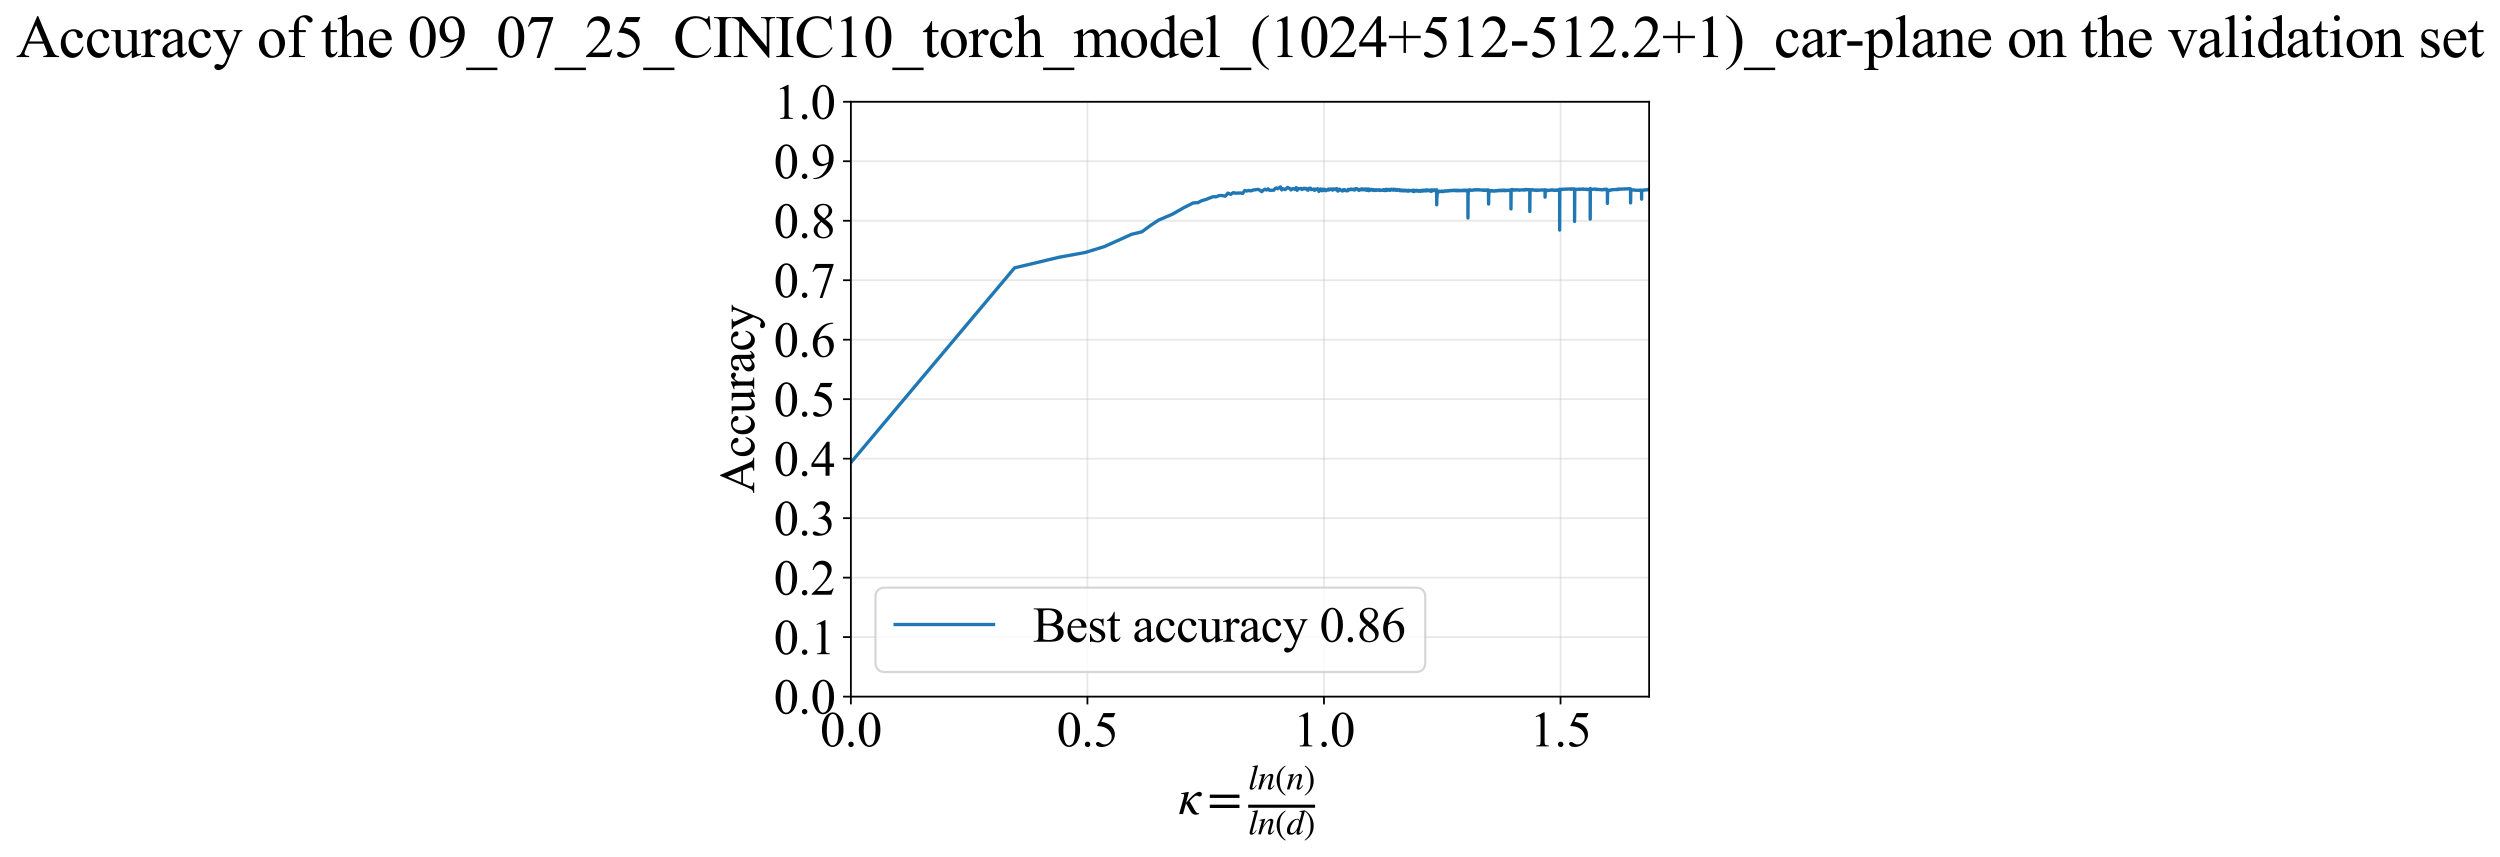 <?xml version="1.0" encoding="utf-8" standalone="no"?>
<!DOCTYPE svg PUBLIC "-//W3C//DTD SVG 1.1//EN"
  "http://www.w3.org/Graphics/SVG/1.1/DTD/svg11.dtd">
<svg xmlns:xlink="http://www.w3.org/1999/xlink" width="1118.44pt" height="383.266pt" viewBox="0 0 1118.44 383.266" xmlns="http://www.w3.org/2000/svg" version="1.1">
 <defs>
  <style type="text/css">*{stroke-linejoin: round; stroke-linecap: butt}</style>
 </defs>
 <g id="figure_1">
  <g id="patch_1">
   <path d="M 0 383.266 
L 1118.44 383.266 
L 1118.44 0 
L 0 0 
z
" style="fill: #ffffff"/>
  </g>
  <g id="axes_1">
   <g id="patch_2">
    <path d="M 380.66 311.644 
L 737.78 311.644 
L 737.78 45.532 
L 380.66 45.532 
z
" style="fill: #ffffff"/>
   </g>
   <g id="matplotlib.axis_1">
    <g id="xtick_1">
     <g id="line2d_1">
      <path d="M 380.66 311.644 
L 380.66 45.532 
" clip-path="url(#pc55c938ce1)" style="fill: none; stroke: #b0b0b0; stroke-opacity: 0.3; stroke-width: 0.8; stroke-linecap: square"/>
     </g>
     <g id="line2d_2">
      <defs>
       <path id="m1e8138e7e9" d="M 0 0 
L 0 3.5 
" style="stroke: #000000; stroke-width: 0.8"/>
      </defs>
      <g>
       <use xlink:href="#m1e8138e7e9" x="380.66" y="311.644" style="stroke: #000000; stroke-width: 0.8"/>
      </g>
     </g>
     <g id="text_1">
      <!-- 0.0 -->
      <g transform="translate(366.91 333.92) scale(0.22 -0.22)">
       <defs>
        <path id="TimesNewRomanPSMT-30" d="M 231 2094 
Q 231 2819 450 3342 
Q 669 3866 1031 4122 
Q 1313 4325 1613 4325 
Q 2100 4325 2488 3828 
Q 2972 3213 2972 2159 
Q 2972 1422 2759 906 
Q 2547 391 2217 158 
Q 1888 -75 1581 -75 
Q 975 -75 572 641 
Q 231 1244 231 2094 
z
M 844 2016 
Q 844 1141 1059 588 
Q 1238 122 1591 122 
Q 1759 122 1940 273 
Q 2122 425 2216 781 
Q 2359 1319 2359 2297 
Q 2359 3022 2209 3506 
Q 2097 3866 1919 4016 
Q 1791 4119 1609 4119 
Q 1397 4119 1231 3928 
Q 1006 3669 925 3112 
Q 844 2556 844 2016 
z
" transform="scale(0.016)"/>
        <path id="TimesNewRomanPSMT-2e" d="M 800 606 
Q 947 606 1047 504 
Q 1147 403 1147 259 
Q 1147 116 1045 14 
Q 944 -88 800 -88 
Q 656 -88 554 14 
Q 453 116 453 259 
Q 453 406 554 506 
Q 656 606 800 606 
z
" transform="scale(0.016)"/>
       </defs>
       <use xlink:href="#TimesNewRomanPSMT-30"/>
       <use xlink:href="#TimesNewRomanPSMT-2e" transform="translate(50 0)"/>
       <use xlink:href="#TimesNewRomanPSMT-30" transform="translate(75 0)"/>
      </g>
     </g>
    </g>
    <g id="xtick_2">
     <g id="line2d_3">
      <path d="M 486.488 311.644 
L 486.488 45.532 
" clip-path="url(#pc55c938ce1)" style="fill: none; stroke: #b0b0b0; stroke-opacity: 0.3; stroke-width: 0.8; stroke-linecap: square"/>
     </g>
     <g id="line2d_4">
      <g>
       <use xlink:href="#m1e8138e7e9" x="486.488" y="311.644" style="stroke: #000000; stroke-width: 0.8"/>
      </g>
     </g>
     <g id="text_2">
      <!-- 0.5 -->
      <g transform="translate(472.738 333.92) scale(0.22 -0.22)">
       <defs>
        <path id="TimesNewRomanPSMT-35" d="M 2778 4238 
L 2534 3706 
L 1259 3706 
L 981 3138 
Q 1809 3016 2294 2522 
Q 2709 2097 2709 1522 
Q 2709 1188 2573 903 
Q 2438 619 2231 419 
Q 2025 219 1772 97 
Q 1413 -75 1034 -75 
Q 653 -75 479 54 
Q 306 184 306 341 
Q 306 428 378 495 
Q 450 563 559 563 
Q 641 563 702 538 
Q 763 513 909 409 
Q 1144 247 1384 247 
Q 1750 247 2026 523 
Q 2303 800 2303 1197 
Q 2303 1581 2056 1914 
Q 1809 2247 1375 2428 
Q 1034 2569 447 2591 
L 1259 4238 
L 2778 4238 
z
" transform="scale(0.016)"/>
       </defs>
       <use xlink:href="#TimesNewRomanPSMT-30"/>
       <use xlink:href="#TimesNewRomanPSMT-2e" transform="translate(50 0)"/>
       <use xlink:href="#TimesNewRomanPSMT-35" transform="translate(75 0)"/>
      </g>
     </g>
    </g>
    <g id="xtick_3">
     <g id="line2d_5">
      <path d="M 592.316 311.644 
L 592.316 45.532 
" clip-path="url(#pc55c938ce1)" style="fill: none; stroke: #b0b0b0; stroke-opacity: 0.3; stroke-width: 0.8; stroke-linecap: square"/>
     </g>
     <g id="line2d_6">
      <g>
       <use xlink:href="#m1e8138e7e9" x="592.316" y="311.644" style="stroke: #000000; stroke-width: 0.8"/>
      </g>
     </g>
     <g id="text_3">
      <!-- 1.0 -->
      <g transform="translate(578.566 333.92) scale(0.22 -0.22)">
       <defs>
        <path id="TimesNewRomanPSMT-31" d="M 750 3822 
L 1781 4325 
L 1884 4325 
L 1884 747 
Q 1884 391 1914 303 
Q 1944 216 2037 169 
Q 2131 122 2419 116 
L 2419 0 
L 825 0 
L 825 116 
Q 1125 122 1212 167 
Q 1300 213 1334 289 
Q 1369 366 1369 747 
L 1369 3034 
Q 1369 3497 1338 3628 
Q 1316 3728 1258 3775 
Q 1200 3822 1119 3822 
Q 1003 3822 797 3725 
L 750 3822 
z
" transform="scale(0.016)"/>
       </defs>
       <use xlink:href="#TimesNewRomanPSMT-31"/>
       <use xlink:href="#TimesNewRomanPSMT-2e" transform="translate(50 0)"/>
       <use xlink:href="#TimesNewRomanPSMT-30" transform="translate(75 0)"/>
      </g>
     </g>
    </g>
    <g id="xtick_4">
     <g id="line2d_7">
      <path d="M 698.143 311.644 
L 698.143 45.532 
" clip-path="url(#pc55c938ce1)" style="fill: none; stroke: #b0b0b0; stroke-opacity: 0.3; stroke-width: 0.8; stroke-linecap: square"/>
     </g>
     <g id="line2d_8">
      <g>
       <use xlink:href="#m1e8138e7e9" x="698.143" y="311.644" style="stroke: #000000; stroke-width: 0.8"/>
      </g>
     </g>
     <g id="text_4">
      <!-- 1.5 -->
      <g transform="translate(684.393 333.92) scale(0.22 -0.22)">
       <use xlink:href="#TimesNewRomanPSMT-31"/>
       <use xlink:href="#TimesNewRomanPSMT-2e" transform="translate(50 0)"/>
       <use xlink:href="#TimesNewRomanPSMT-35" transform="translate(75 0)"/>
      </g>
     </g>
    </g>
    <g id="text_5">
     <!-- $\kappa  = \frac{ln(n)}{ln(d)}$ -->
     <g transform="translate(527.21 364.186) scale(0.22 -0.22)">
      <defs>
       <path id="STIXGeneral-Italic-3ba" d="M 979 1440 
L 998 1446 
Q 1850 2541 2464 2790 
Q 2547 2822 2630 2822 
Q 2797 2822 2886 2736 
Q 2976 2650 2976 2522 
Q 2976 2387 2893 2307 
Q 2810 2227 2682 2227 
Q 2605 2227 2502 2288 
Q 2400 2349 2336 2349 
Q 2170 2349 1990 2205 
Q 1811 2061 1414 1645 
L 2042 544 
Q 2202 262 2310 182 
Q 2419 102 2624 102 
L 2624 0 
Q 2374 -83 2182 -83 
Q 1786 -83 1555 326 
L 960 1350 
L 576 0 
L 90 0 
L 640 1978 
Q 730 2317 730 2406 
Q 730 2560 518 2560 
L 339 2560 
L 339 2650 
Q 678 2694 1306 2822 
L 1325 2803 
L 979 1440 
z
" transform="scale(0.016)"/>
       <path id="STIXGeneral-Regular-3d" d="M 4077 2048 
L 307 2048 
L 307 2470 
L 4077 2470 
L 4077 2048 
z
M 4077 768 
L 307 768 
L 307 1190 
L 4077 1190 
L 4077 768 
z
" transform="scale(0.016)"/>
       <path id="STIXGeneral-Italic-6c" d="M 1786 4339 
L 806 595 
Q 755 410 755 320 
Q 755 205 864 205 
Q 1037 205 1293 570 
L 1453 794 
L 1542 730 
Q 1254 275 1046 102 
Q 838 -70 576 -70 
Q 262 -70 262 288 
Q 262 397 288 480 
L 1165 3834 
Q 1184 3898 1184 3955 
Q 1184 4096 870 4096 
L 755 4096 
L 755 4198 
Q 1203 4250 1747 4371 
L 1786 4339 
z
" transform="scale(0.016)"/>
       <path id="STIXGeneral-Italic-6e" d="M 2944 749 
L 3034 666 
Q 2707 218 2534 80 
Q 2362 -58 2138 -58 
Q 2010 -58 1923 28 
Q 1837 115 1837 288 
Q 1837 390 1939 768 
L 2221 1805 
Q 2310 2150 2310 2310 
Q 2310 2496 2157 2496 
Q 1971 2496 1750 2275 
Q 1530 2054 1210 1587 
Q 998 1274 899 1024 
Q 800 774 570 0 
L 90 0 
L 704 2240 
Q 717 2304 717 2349 
Q 717 2445 630 2480 
Q 544 2515 301 2522 
L 301 2624 
Q 550 2675 857 2729 
Q 1165 2784 1338 2822 
L 1363 2810 
L 934 1414 
Q 1408 2170 1753 2496 
Q 2099 2822 2413 2822 
Q 2611 2822 2720 2716 
Q 2829 2611 2829 2432 
Q 2829 2272 2765 2048 
L 2406 749 
Q 2317 429 2317 358 
Q 2317 243 2419 243 
Q 2541 243 2810 582 
Q 2854 634 2944 749 
z
" transform="scale(0.016)"/>
       <path id="STIXGeneral-Regular-28" d="M 1946 -1030 
L 1869 -1133 
Q 1126 -710 716 32 
Q 307 774 307 1613 
Q 307 3386 1888 4326 
L 1946 4224 
Q 1293 3667 1075 3126 
Q 858 2586 858 1632 
Q 858 685 1082 96 
Q 1306 -493 1946 -1030 
z
" transform="scale(0.016)"/>
       <path id="STIXGeneral-Regular-29" d="M 186 4224 
L 262 4326 
Q 992 3891 1408 3148 
Q 1824 2406 1824 1581 
Q 1824 -166 243 -1133 
L 186 -1030 
Q 845 -486 1059 54 
Q 1274 595 1274 1562 
Q 1274 2534 1059 3120 
Q 845 3706 186 4224 
z
" transform="scale(0.016)"/>
       <path id="STIXGeneral-Italic-64" d="M 3334 4371 
L 3373 4333 
L 3123 3360 
L 2739 1958 
Q 2323 429 2323 384 
Q 2323 256 2438 256 
Q 2522 256 2614 336 
Q 2707 416 2963 710 
L 3040 646 
Q 2547 -83 2099 -83 
Q 1978 -83 1907 -6 
Q 1837 70 1837 205 
Q 1837 397 1920 774 
Q 1645 307 1379 118 
Q 1114 -70 781 -70 
Q 461 -70 278 125 
Q 96 320 96 678 
Q 96 1440 713 2131 
Q 1331 2822 1965 2822 
Q 2163 2822 2256 2732 
Q 2349 2643 2381 2451 
L 2387 2451 
L 2675 3494 
Q 2765 3808 2765 3949 
Q 2765 4051 2694 4076 
Q 2624 4102 2355 4115 
L 2355 4224 
Q 2848 4269 3334 4371 
z
M 2278 2310 
Q 2278 2477 2185 2576 
Q 2093 2675 1978 2675 
Q 1677 2675 1395 2381 
Q 1075 2042 864 1571 
Q 653 1101 653 704 
Q 653 486 752 361 
Q 851 237 1024 237 
Q 1312 237 1606 550 
Q 1901 864 2089 1350 
Q 2278 1837 2278 2310 
z
" transform="scale(0.016)"/>
      </defs>
      <use xlink:href="#STIXGeneral-Italic-3ba" transform="translate(0 0.003)"/>
      <use xlink:href="#STIXGeneral-Regular-3d" transform="translate(58.84 0.003)"/>
      <use xlink:href="#STIXGeneral-Italic-6c" transform="translate(141.78 50.192) scale(0.7)"/>
      <use xlink:href="#STIXGeneral-Italic-6e" transform="translate(161.24 50.192) scale(0.7)"/>
      <use xlink:href="#STIXGeneral-Regular-28" transform="translate(196.24 50.192) scale(0.7)"/>
      <use xlink:href="#STIXGeneral-Italic-6e" transform="translate(219.55 50.192) scale(0.7)"/>
      <use xlink:href="#STIXGeneral-Regular-29" transform="translate(254.55 50.192) scale(0.7)"/>
      <use xlink:href="#STIXGeneral-Italic-6c" transform="translate(141.78 -41.258) scale(0.7)"/>
      <use xlink:href="#STIXGeneral-Italic-6e" transform="translate(161.24 -41.258) scale(0.7)"/>
      <use xlink:href="#STIXGeneral-Regular-28" transform="translate(196.24 -41.258) scale(0.7)"/>
      <use xlink:href="#STIXGeneral-Italic-64" transform="translate(219.55 -41.258) scale(0.7)"/>
      <use xlink:href="#STIXGeneral-Regular-29" transform="translate(254.55 -41.258) scale(0.7)"/>
      <path d="M 141.78 12.8 
L 141.78 19.05 
L 277.86 19.05 
L 277.86 12.8 
L 141.78 12.8 
z
"/>
     </g>
    </g>
   </g>
   <g id="matplotlib.axis_2">
    <g id="ytick_1">
     <g id="line2d_9">
      <path d="M 380.66 311.644 
L 737.78 311.644 
" clip-path="url(#pc55c938ce1)" style="fill: none; stroke: #b0b0b0; stroke-opacity: 0.3; stroke-width: 0.8; stroke-linecap: square"/>
     </g>
     <g id="line2d_10">
      <defs>
       <path id="mbc1defb52b" d="M 0 0 
L -3.5 0 
" style="stroke: #000000; stroke-width: 0.8"/>
      </defs>
      <g>
       <use xlink:href="#mbc1defb52b" x="380.66" y="311.644" style="stroke: #000000; stroke-width: 0.8"/>
      </g>
     </g>
     <g id="text_6">
      <!-- 0.0 -->
      <g transform="translate(346.16 319.282) scale(0.22 -0.22)">
       <use xlink:href="#TimesNewRomanPSMT-30"/>
       <use xlink:href="#TimesNewRomanPSMT-2e" transform="translate(50 0)"/>
       <use xlink:href="#TimesNewRomanPSMT-30" transform="translate(75 0)"/>
      </g>
     </g>
    </g>
    <g id="ytick_2">
     <g id="line2d_11">
      <path d="M 380.66 285.032 
L 737.78 285.032 
" clip-path="url(#pc55c938ce1)" style="fill: none; stroke: #b0b0b0; stroke-opacity: 0.3; stroke-width: 0.8; stroke-linecap: square"/>
     </g>
     <g id="line2d_12">
      <g>
       <use xlink:href="#mbc1defb52b" x="380.66" y="285.032" style="stroke: #000000; stroke-width: 0.8"/>
      </g>
     </g>
     <g id="text_7">
      <!-- 0.1 -->
      <g transform="translate(346.16 292.67) scale(0.22 -0.22)">
       <use xlink:href="#TimesNewRomanPSMT-30"/>
       <use xlink:href="#TimesNewRomanPSMT-2e" transform="translate(50 0)"/>
       <use xlink:href="#TimesNewRomanPSMT-31" transform="translate(75 0)"/>
      </g>
     </g>
    </g>
    <g id="ytick_3">
     <g id="line2d_13">
      <path d="M 380.66 258.421 
L 737.78 258.421 
" clip-path="url(#pc55c938ce1)" style="fill: none; stroke: #b0b0b0; stroke-opacity: 0.3; stroke-width: 0.8; stroke-linecap: square"/>
     </g>
     <g id="line2d_14">
      <g>
       <use xlink:href="#mbc1defb52b" x="380.66" y="258.421" style="stroke: #000000; stroke-width: 0.8"/>
      </g>
     </g>
     <g id="text_8">
      <!-- 0.2 -->
      <g transform="translate(346.16 266.059) scale(0.22 -0.22)">
       <defs>
        <path id="TimesNewRomanPSMT-32" d="M 2934 816 
L 2638 0 
L 138 0 
L 138 116 
Q 1241 1122 1691 1759 
Q 2141 2397 2141 2925 
Q 2141 3328 1894 3587 
Q 1647 3847 1303 3847 
Q 991 3847 742 3664 
Q 494 3481 375 3128 
L 259 3128 
Q 338 3706 661 4015 
Q 984 4325 1469 4325 
Q 1984 4325 2329 3994 
Q 2675 3663 2675 3213 
Q 2675 2891 2525 2569 
Q 2294 2063 1775 1497 
Q 997 647 803 472 
L 1909 472 
Q 2247 472 2383 497 
Q 2519 522 2628 598 
Q 2738 675 2819 816 
L 2934 816 
z
" transform="scale(0.016)"/>
       </defs>
       <use xlink:href="#TimesNewRomanPSMT-30"/>
       <use xlink:href="#TimesNewRomanPSMT-2e" transform="translate(50 0)"/>
       <use xlink:href="#TimesNewRomanPSMT-32" transform="translate(75 0)"/>
      </g>
     </g>
    </g>
    <g id="ytick_4">
     <g id="line2d_15">
      <path d="M 380.66 231.81 
L 737.78 231.81 
" clip-path="url(#pc55c938ce1)" style="fill: none; stroke: #b0b0b0; stroke-opacity: 0.3; stroke-width: 0.8; stroke-linecap: square"/>
     </g>
     <g id="line2d_16">
      <g>
       <use xlink:href="#mbc1defb52b" x="380.66" y="231.81" style="stroke: #000000; stroke-width: 0.8"/>
      </g>
     </g>
     <g id="text_9">
      <!-- 0.3 -->
      <g transform="translate(346.16 239.448) scale(0.22 -0.22)">
       <defs>
        <path id="TimesNewRomanPSMT-33" d="M 325 3431 
Q 506 3859 782 4092 
Q 1059 4325 1472 4325 
Q 1981 4325 2253 3994 
Q 2459 3747 2459 3466 
Q 2459 3003 1878 2509 
Q 2269 2356 2469 2072 
Q 2669 1788 2669 1403 
Q 2669 853 2319 450 
Q 1863 -75 997 -75 
Q 569 -75 414 31 
Q 259 138 259 259 
Q 259 350 332 419 
Q 406 488 509 488 
Q 588 488 669 463 
Q 722 447 909 348 
Q 1097 250 1169 231 
Q 1284 197 1416 197 
Q 1734 197 1970 444 
Q 2206 691 2206 1028 
Q 2206 1275 2097 1509 
Q 2016 1684 1919 1775 
Q 1784 1900 1550 2001 
Q 1316 2103 1072 2103 
L 972 2103 
L 972 2197 
Q 1219 2228 1467 2375 
Q 1716 2522 1828 2728 
Q 1941 2934 1941 3181 
Q 1941 3503 1739 3701 
Q 1538 3900 1238 3900 
Q 753 3900 428 3381 
L 325 3431 
z
" transform="scale(0.016)"/>
       </defs>
       <use xlink:href="#TimesNewRomanPSMT-30"/>
       <use xlink:href="#TimesNewRomanPSMT-2e" transform="translate(50 0)"/>
       <use xlink:href="#TimesNewRomanPSMT-33" transform="translate(75 0)"/>
      </g>
     </g>
    </g>
    <g id="ytick_5">
     <g id="line2d_17">
      <path d="M 380.66 205.199 
L 737.78 205.199 
" clip-path="url(#pc55c938ce1)" style="fill: none; stroke: #b0b0b0; stroke-opacity: 0.3; stroke-width: 0.8; stroke-linecap: square"/>
     </g>
     <g id="line2d_18">
      <g>
       <use xlink:href="#mbc1defb52b" x="380.66" y="205.199" style="stroke: #000000; stroke-width: 0.8"/>
      </g>
     </g>
     <g id="text_10">
      <!-- 0.4 -->
      <g transform="translate(346.16 212.837) scale(0.22 -0.22)">
       <defs>
        <path id="TimesNewRomanPSMT-34" d="M 2978 1563 
L 2978 1119 
L 2409 1119 
L 2409 0 
L 1894 0 
L 1894 1119 
L 100 1119 
L 100 1519 
L 2066 4325 
L 2409 4325 
L 2409 1563 
L 2978 1563 
z
M 1894 1563 
L 1894 3666 
L 406 1563 
L 1894 1563 
z
" transform="scale(0.016)"/>
       </defs>
       <use xlink:href="#TimesNewRomanPSMT-30"/>
       <use xlink:href="#TimesNewRomanPSMT-2e" transform="translate(50 0)"/>
       <use xlink:href="#TimesNewRomanPSMT-34" transform="translate(75 0)"/>
      </g>
     </g>
    </g>
    <g id="ytick_6">
     <g id="line2d_19">
      <path d="M 380.66 178.588 
L 737.78 178.588 
" clip-path="url(#pc55c938ce1)" style="fill: none; stroke: #b0b0b0; stroke-opacity: 0.3; stroke-width: 0.8; stroke-linecap: square"/>
     </g>
     <g id="line2d_20">
      <g>
       <use xlink:href="#mbc1defb52b" x="380.66" y="178.588" style="stroke: #000000; stroke-width: 0.8"/>
      </g>
     </g>
     <g id="text_11">
      <!-- 0.5 -->
      <g transform="translate(346.16 186.226) scale(0.22 -0.22)">
       <use xlink:href="#TimesNewRomanPSMT-30"/>
       <use xlink:href="#TimesNewRomanPSMT-2e" transform="translate(50 0)"/>
       <use xlink:href="#TimesNewRomanPSMT-35" transform="translate(75 0)"/>
      </g>
     </g>
    </g>
    <g id="ytick_7">
     <g id="line2d_21">
      <path d="M 380.66 151.976 
L 737.78 151.976 
" clip-path="url(#pc55c938ce1)" style="fill: none; stroke: #b0b0b0; stroke-opacity: 0.3; stroke-width: 0.8; stroke-linecap: square"/>
     </g>
     <g id="line2d_22">
      <g>
       <use xlink:href="#mbc1defb52b" x="380.66" y="151.976" style="stroke: #000000; stroke-width: 0.8"/>
      </g>
     </g>
     <g id="text_12">
      <!-- 0.6 -->
      <g transform="translate(346.16 159.614) scale(0.22 -0.22)">
       <defs>
        <path id="TimesNewRomanPSMT-36" d="M 2869 4325 
L 2869 4209 
Q 2456 4169 2195 4045 
Q 1934 3922 1679 3669 
Q 1425 3416 1258 3105 
Q 1091 2794 978 2366 
Q 1428 2675 1881 2675 
Q 2316 2675 2634 2325 
Q 2953 1975 2953 1425 
Q 2953 894 2631 456 
Q 2244 -75 1606 -75 
Q 1172 -75 869 213 
Q 275 772 275 1663 
Q 275 2231 503 2743 
Q 731 3256 1154 3653 
Q 1578 4050 1965 4187 
Q 2353 4325 2688 4325 
L 2869 4325 
z
M 925 2138 
Q 869 1716 869 1456 
Q 869 1156 980 804 
Q 1091 453 1309 247 
Q 1469 100 1697 100 
Q 1969 100 2183 356 
Q 2397 613 2397 1088 
Q 2397 1622 2184 2012 
Q 1972 2403 1581 2403 
Q 1463 2403 1327 2353 
Q 1191 2303 925 2138 
z
" transform="scale(0.016)"/>
       </defs>
       <use xlink:href="#TimesNewRomanPSMT-30"/>
       <use xlink:href="#TimesNewRomanPSMT-2e" transform="translate(50 0)"/>
       <use xlink:href="#TimesNewRomanPSMT-36" transform="translate(75 0)"/>
      </g>
     </g>
    </g>
    <g id="ytick_8">
     <g id="line2d_23">
      <path d="M 380.66 125.365 
L 737.78 125.365 
" clip-path="url(#pc55c938ce1)" style="fill: none; stroke: #b0b0b0; stroke-opacity: 0.3; stroke-width: 0.8; stroke-linecap: square"/>
     </g>
     <g id="line2d_24">
      <g>
       <use xlink:href="#mbc1defb52b" x="380.66" y="125.365" style="stroke: #000000; stroke-width: 0.8"/>
      </g>
     </g>
     <g id="text_13">
      <!-- 0.7 -->
      <g transform="translate(346.16 133.003) scale(0.22 -0.22)">
       <defs>
        <path id="TimesNewRomanPSMT-37" d="M 644 4238 
L 2916 4238 
L 2916 4119 
L 1503 -88 
L 1153 -88 
L 2419 3728 
L 1253 3728 
Q 900 3728 750 3644 
Q 488 3500 328 3200 
L 238 3234 
L 644 4238 
z
" transform="scale(0.016)"/>
       </defs>
       <use xlink:href="#TimesNewRomanPSMT-30"/>
       <use xlink:href="#TimesNewRomanPSMT-2e" transform="translate(50 0)"/>
       <use xlink:href="#TimesNewRomanPSMT-37" transform="translate(75 0)"/>
      </g>
     </g>
    </g>
    <g id="ytick_9">
     <g id="line2d_25">
      <path d="M 380.66 98.754 
L 737.78 98.754 
" clip-path="url(#pc55c938ce1)" style="fill: none; stroke: #b0b0b0; stroke-opacity: 0.3; stroke-width: 0.8; stroke-linecap: square"/>
     </g>
     <g id="line2d_26">
      <g>
       <use xlink:href="#mbc1defb52b" x="380.66" y="98.754" style="stroke: #000000; stroke-width: 0.8"/>
      </g>
     </g>
     <g id="text_14">
      <!-- 0.8 -->
      <g transform="translate(346.16 106.392) scale(0.22 -0.22)">
       <defs>
        <path id="TimesNewRomanPSMT-38" d="M 1228 2134 
Q 725 2547 579 2797 
Q 434 3047 434 3316 
Q 434 3728 753 4026 
Q 1072 4325 1600 4325 
Q 2113 4325 2425 4047 
Q 2738 3769 2738 3413 
Q 2738 3175 2569 2928 
Q 2400 2681 1866 2347 
Q 2416 1922 2594 1678 
Q 2831 1359 2831 1006 
Q 2831 559 2490 242 
Q 2150 -75 1597 -75 
Q 994 -75 656 303 
Q 388 606 388 966 
Q 388 1247 577 1523 
Q 766 1800 1228 2134 
z
M 1719 2469 
Q 2094 2806 2194 3001 
Q 2294 3197 2294 3444 
Q 2294 3772 2109 3958 
Q 1925 4144 1606 4144 
Q 1288 4144 1088 3959 
Q 888 3775 888 3528 
Q 888 3366 970 3203 
Q 1053 3041 1206 2894 
L 1719 2469 
z
M 1375 2016 
Q 1116 1797 991 1539 
Q 866 1281 866 981 
Q 866 578 1086 336 
Q 1306 94 1647 94 
Q 1984 94 2187 284 
Q 2391 475 2391 747 
Q 2391 972 2272 1150 
Q 2050 1481 1375 2016 
z
" transform="scale(0.016)"/>
       </defs>
       <use xlink:href="#TimesNewRomanPSMT-30"/>
       <use xlink:href="#TimesNewRomanPSMT-2e" transform="translate(50 0)"/>
       <use xlink:href="#TimesNewRomanPSMT-38" transform="translate(75 0)"/>
      </g>
     </g>
    </g>
    <g id="ytick_10">
     <g id="line2d_27">
      <path d="M 380.66 72.143 
L 737.78 72.143 
" clip-path="url(#pc55c938ce1)" style="fill: none; stroke: #b0b0b0; stroke-opacity: 0.3; stroke-width: 0.8; stroke-linecap: square"/>
     </g>
     <g id="line2d_28">
      <g>
       <use xlink:href="#mbc1defb52b" x="380.66" y="72.143" style="stroke: #000000; stroke-width: 0.8"/>
      </g>
     </g>
     <g id="text_15">
      <!-- 0.9 -->
      <g transform="translate(346.16 79.781) scale(0.22 -0.22)">
       <defs>
        <path id="TimesNewRomanPSMT-39" d="M 338 -88 
L 338 28 
Q 744 34 1094 217 
Q 1444 400 1770 856 
Q 2097 1313 2225 1859 
Q 1734 1544 1338 1544 
Q 891 1544 572 1889 
Q 253 2234 253 2806 
Q 253 3363 572 3797 
Q 956 4325 1575 4325 
Q 2097 4325 2469 3894 
Q 2925 3359 2925 2575 
Q 2925 1869 2578 1258 
Q 2231 647 1613 244 
Q 1109 -88 516 -88 
L 338 -88 
z
M 2275 2091 
Q 2331 2497 2331 2741 
Q 2331 3044 2228 3395 
Q 2125 3747 1936 3934 
Q 1747 4122 1506 4122 
Q 1228 4122 1018 3872 
Q 809 3622 809 3128 
Q 809 2469 1088 2097 
Q 1291 1828 1588 1828 
Q 1731 1828 1928 1897 
Q 2125 1966 2275 2091 
z
" transform="scale(0.016)"/>
       </defs>
       <use xlink:href="#TimesNewRomanPSMT-30"/>
       <use xlink:href="#TimesNewRomanPSMT-2e" transform="translate(50 0)"/>
       <use xlink:href="#TimesNewRomanPSMT-39" transform="translate(75 0)"/>
      </g>
     </g>
    </g>
    <g id="ytick_11">
     <g id="line2d_29">
      <path d="M 380.66 45.532 
L 737.78 45.532 
" clip-path="url(#pc55c938ce1)" style="fill: none; stroke: #b0b0b0; stroke-opacity: 0.3; stroke-width: 0.8; stroke-linecap: square"/>
     </g>
     <g id="line2d_30">
      <g>
       <use xlink:href="#mbc1defb52b" x="380.66" y="45.532" style="stroke: #000000; stroke-width: 0.8"/>
      </g>
     </g>
     <g id="text_16">
      <!-- 1.0 -->
      <g transform="translate(346.16 53.17) scale(0.22 -0.22)">
       <use xlink:href="#TimesNewRomanPSMT-31"/>
       <use xlink:href="#TimesNewRomanPSMT-2e" transform="translate(50 0)"/>
       <use xlink:href="#TimesNewRomanPSMT-30" transform="translate(75 0)"/>
      </g>
     </g>
    </g>
    <g id="text_17">
     <!-- Accuracy -->
     <g transform="translate(337.413 220.726) rotate(-90) scale(0.22 -0.22)">
      <defs>
       <path id="TimesNewRomanPSMT-41" d="M 2928 1419 
L 1288 1419 
L 1000 750 
Q 894 503 894 381 
Q 894 284 986 211 
Q 1078 138 1384 116 
L 1384 0 
L 50 0 
L 50 116 
Q 316 163 394 238 
Q 553 388 747 847 
L 2238 4334 
L 2347 4334 
L 3822 809 
Q 4000 384 4145 257 
Q 4291 131 4550 116 
L 4550 0 
L 2878 0 
L 2878 116 
Q 3131 128 3220 200 
Q 3309 272 3309 375 
Q 3309 513 3184 809 
L 2928 1419 
z
M 2841 1650 
L 2122 3363 
L 1384 1650 
L 2841 1650 
z
" transform="scale(0.016)"/>
       <path id="TimesNewRomanPSMT-63" d="M 2631 1088 
Q 2516 522 2178 217 
Q 1841 -88 1431 -88 
Q 944 -88 581 321 
Q 219 731 219 1428 
Q 219 2103 620 2525 
Q 1022 2947 1584 2947 
Q 2006 2947 2278 2723 
Q 2550 2500 2550 2259 
Q 2550 2141 2473 2067 
Q 2397 1994 2259 1994 
Q 2075 1994 1981 2113 
Q 1928 2178 1911 2362 
Q 1894 2547 1784 2644 
Q 1675 2738 1481 2738 
Q 1169 2738 978 2506 
Q 725 2200 725 1697 
Q 725 1184 976 792 
Q 1228 400 1656 400 
Q 1963 400 2206 609 
Q 2378 753 2541 1131 
L 2631 1088 
z
" transform="scale(0.016)"/>
       <path id="TimesNewRomanPSMT-75" d="M 2709 2863 
L 2709 1128 
Q 2709 631 2732 520 
Q 2756 409 2807 365 
Q 2859 322 2928 322 
Q 3025 322 3147 375 
L 3191 266 
L 2334 -88 
L 2194 -88 
L 2194 519 
Q 1825 119 1631 15 
Q 1438 -88 1222 -88 
Q 981 -88 804 51 
Q 628 191 559 409 
Q 491 628 491 1028 
L 491 2306 
Q 491 2509 447 2587 
Q 403 2666 317 2708 
Q 231 2750 6 2747 
L 6 2863 
L 1009 2863 
L 1009 947 
Q 1009 547 1148 422 
Q 1288 297 1484 297 
Q 1619 297 1789 381 
Q 1959 466 2194 703 
L 2194 2325 
Q 2194 2569 2105 2655 
Q 2016 2741 1734 2747 
L 1734 2863 
L 2709 2863 
z
" transform="scale(0.016)"/>
       <path id="TimesNewRomanPSMT-72" d="M 1038 2947 
L 1038 2303 
Q 1397 2947 1775 2947 
Q 1947 2947 2059 2842 
Q 2172 2738 2172 2600 
Q 2172 2478 2090 2393 
Q 2009 2309 1897 2309 
Q 1788 2309 1652 2417 
Q 1516 2525 1450 2525 
Q 1394 2525 1328 2463 
Q 1188 2334 1038 2041 
L 1038 669 
Q 1038 431 1097 309 
Q 1138 225 1241 169 
Q 1344 113 1538 113 
L 1538 0 
L 72 0 
L 72 113 
Q 291 113 397 181 
Q 475 231 506 341 
Q 522 394 522 644 
L 522 1753 
Q 522 2253 501 2348 
Q 481 2444 426 2487 
Q 372 2531 291 2531 
Q 194 2531 72 2484 
L 41 2597 
L 906 2947 
L 1038 2947 
z
" transform="scale(0.016)"/>
       <path id="TimesNewRomanPSMT-61" d="M 1822 413 
Q 1381 72 1269 19 
Q 1100 -59 909 -59 
Q 613 -59 420 144 
Q 228 347 228 678 
Q 228 888 322 1041 
Q 450 1253 767 1440 
Q 1084 1628 1822 1897 
L 1822 2009 
Q 1822 2438 1686 2597 
Q 1550 2756 1291 2756 
Q 1094 2756 978 2650 
Q 859 2544 859 2406 
L 866 2225 
Q 866 2081 792 2003 
Q 719 1925 600 1925 
Q 484 1925 411 2006 
Q 338 2088 338 2228 
Q 338 2497 613 2722 
Q 888 2947 1384 2947 
Q 1766 2947 2009 2819 
Q 2194 2722 2281 2516 
Q 2338 2381 2338 1966 
L 2338 994 
Q 2338 584 2353 492 
Q 2369 400 2405 369 
Q 2441 338 2488 338 
Q 2538 338 2575 359 
Q 2641 400 2828 588 
L 2828 413 
Q 2478 -56 2159 -56 
Q 2006 -56 1915 50 
Q 1825 156 1822 413 
z
M 1822 616 
L 1822 1706 
Q 1350 1519 1213 1441 
Q 966 1303 859 1153 
Q 753 1003 753 825 
Q 753 600 887 451 
Q 1022 303 1197 303 
Q 1434 303 1822 616 
z
" transform="scale(0.016)"/>
       <path id="TimesNewRomanPSMT-79" d="M 38 2863 
L 1372 2863 
L 1372 2747 
L 1306 2747 
Q 1166 2747 1095 2686 
Q 1025 2625 1025 2534 
Q 1025 2413 1128 2197 
L 1825 753 
L 2466 2334 
Q 2519 2463 2519 2588 
Q 2519 2644 2497 2672 
Q 2472 2706 2419 2726 
Q 2366 2747 2231 2747 
L 2231 2863 
L 3163 2863 
L 3163 2747 
Q 3047 2734 2984 2696 
Q 2922 2659 2847 2556 
Q 2819 2513 2741 2316 
L 1575 -541 
Q 1406 -956 1132 -1168 
Q 859 -1381 606 -1381 
Q 422 -1381 303 -1275 
Q 184 -1169 184 -1031 
Q 184 -900 270 -820 
Q 356 -741 506 -741 
Q 609 -741 788 -809 
Q 913 -856 944 -856 
Q 1038 -856 1148 -759 
Q 1259 -663 1372 -384 
L 1575 113 
L 547 2272 
Q 500 2369 397 2513 
Q 319 2622 269 2659 
Q 197 2709 38 2747 
L 38 2863 
z
" transform="scale(0.016)"/>
      </defs>
      <use xlink:href="#TimesNewRomanPSMT-41"/>
      <use xlink:href="#TimesNewRomanPSMT-63" transform="translate(72.217 0)"/>
      <use xlink:href="#TimesNewRomanPSMT-63" transform="translate(116.602 0)"/>
      <use xlink:href="#TimesNewRomanPSMT-75" transform="translate(160.986 0)"/>
      <use xlink:href="#TimesNewRomanPSMT-72" transform="translate(210.986 0)"/>
      <use xlink:href="#TimesNewRomanPSMT-61" transform="translate(244.287 0)"/>
      <use xlink:href="#TimesNewRomanPSMT-63" transform="translate(288.672 0)"/>
      <use xlink:href="#TimesNewRomanPSMT-79" transform="translate(333.057 0)"/>
     </g>
    </g>
   </g>
   <g id="line2d_31">
    <path d="M 380.66 206.943 
L 453.883 119.836 
L 473.628 115.12 
L 485.521 112.947 
L 494.058 110.315 
L 506.19 104.845 
L 510.825 103.721 
L 514.849 100.765 
L 518.404 98.429 
L 524.47 95.856 
L 529.529 92.959 
L 533.867 90.771 
L 535.825 90.697 
L 537.665 89.765 
L 539.401 89.277 
L 542.601 88.021 
L 544.084 88.035 
L 545.498 87.474 
L 546.849 87.488 
L 548.143 87.784 
L 549.385 86.394 
L 550.578 86.971 
L 551.726 86.188 
L 552.832 86.424 
L 554.932 86.321 
L 555.93 86.542 
L 556.896 85.212 
L 557.833 85.463 
L 558.742 85.197 
L 559.624 85.419 
L 560.482 85.049 
L 562.92 84.709 
L 563.691 85.138 
L 564.443 85.744 
L 565.177 85.064 
L 565.894 84.68 
L 566.594 85.005 
L 567.279 84.502 
L 567.949 85.123 
L 569.874 85.093 
L 570.489 84.325 
L 571.093 84.073 
L 571.685 84.428 
L 572.835 83.63 
L 573.394 84.946 
L 573.943 84.413 
L 575.013 84.813 
L 576.046 83.837 
L 576.55 84.147 
L 577.046 84.31 
L 577.534 84.975 
L 578.014 84.546 
L 578.487 84.339 
L 579.411 84.753 
L 579.862 83.926 
L 580.308 85.138 
L 580.746 84.369 
L 581.179 84.428 
L 582.026 84.295 
L 582.441 84.798 
L 582.85 84.62 
L 583.254 84.251 
L 583.653 84.473 
L 584.046 84.251 
L 584.435 84.428 
L 584.818 84.946 
L 585.197 85.108 
L 585.571 84.266 
L 586.306 84.192 
L 586.667 84.827 
L 587.024 84.68 
L 587.377 84.724 
L 587.725 84.591 
L 588.07 85.167 
L 588.411 84.606 
L 589.081 84.827 
L 589.411 84.428 
L 589.737 84.753 
L 590.06 85.64 
L 590.379 84.916 
L 590.695 84.532 
L 591.008 84.813 
L 591.318 85.315 
L 591.624 84.635 
L 591.928 85.271 
L 592.229 84.665 
L 592.526 84.872 
L 592.821 84.739 
L 593.113 85.315 
L 593.402 85.227 
L 593.688 84.96 
L 593.972 84.901 
L 594.253 84.591 
L 594.532 85.02 
L 594.808 84.842 
L 595.082 84.532 
L 595.622 84.724 
L 595.888 84.546 
L 596.152 85.079 
L 596.414 84.635 
L 596.674 84.502 
L 596.931 84.517 
L 597.44 84.857 
L 597.94 84.354 
L 598.187 84.517 
L 598.432 85.419 
L 598.675 85.463 
L 598.916 85.197 
L 599.156 84.665 
L 599.393 84.665 
L 599.629 85.005 
L 600.095 85.079 
L 600.553 85.478 
L 601.006 84.857 
L 601.229 85.182 
L 601.451 84.813 
L 602.107 85.345 
L 602.323 85.197 
L 602.537 85.315 
L 602.75 85.167 
L 602.961 85.345 
L 603.171 84.709 
L 603.379 84.798 
L 603.586 84.724 
L 603.791 84.931 
L 604.198 84.665 
L 604.399 84.709 
L 604.6 84.561 
L 604.798 84.857 
L 604.996 84.694 
L 605.387 84.827 
L 605.581 84.65 
L 605.965 85.049 
L 606.155 84.946 
L 606.532 84.384 
L 606.718 84.339 
L 607.088 84.561 
L 607.271 84.487 
L 607.635 84.99 
L 607.994 85.167 
L 608.172 84.827 
L 608.525 84.694 
L 608.699 84.916 
L 608.873 84.635 
L 609.046 84.887 
L 609.218 84.473 
L 609.389 84.842 
L 609.728 84.916 
L 609.896 84.62 
L 610.064 84.606 
L 610.23 84.709 
L 610.395 84.561 
L 610.724 85.005 
L 610.886 84.724 
L 611.048 84.694 
L 611.209 84.502 
L 611.529 85.167 
L 611.687 85.079 
L 612.002 84.546 
L 612.313 85.315 
L 612.622 84.65 
L 612.775 85.182 
L 613.229 84.887 
L 613.528 84.724 
L 613.677 84.99 
L 613.972 84.872 
L 614.118 85.123 
L 614.409 84.798 
L 614.84 85.241 
L 614.982 85.241 
L 615.265 84.99 
L 615.405 85.123 
L 615.684 84.887 
L 615.822 85.153 
L 616.097 84.96 
L 616.505 85.049 
L 616.907 84.857 
L 617.04 85.212 
L 617.436 84.99 
L 617.697 85.182 
L 617.956 85.049 
L 618.339 85.138 
L 618.593 85.064 
L 618.719 85.138 
L 618.844 84.857 
L 618.969 85.079 
L 619.093 84.827 
L 619.217 84.916 
L 619.34 85.271 
L 619.585 85.064 
L 619.707 84.931 
L 619.829 85.005 
L 619.95 85.212 
L 620.07 84.68 
L 620.19 85.167 
L 620.309 84.946 
L 620.428 85.197 
L 620.547 84.783 
L 620.665 85.093 
L 620.783 84.724 
L 621.017 85.093 
L 621.364 84.753 
L 621.479 85.034 
L 621.594 84.783 
L 621.708 85.108 
L 621.821 84.99 
L 621.935 85.182 
L 622.16 84.901 
L 622.272 84.916 
L 622.384 84.65 
L 622.495 84.68 
L 622.716 84.931 
L 622.826 84.96 
L 622.935 84.739 
L 623.154 84.901 
L 623.262 84.827 
L 623.37 85.093 
L 623.478 84.65 
L 623.585 84.96 
L 623.692 84.857 
L 623.798 85.034 
L 624.116 84.724 
L 624.221 84.753 
L 624.326 85.079 
L 624.43 84.813 
L 624.534 85.123 
L 624.638 84.842 
L 624.741 85.093 
L 624.844 84.916 
L 624.947 85.153 
L 625.151 84.798 
L 625.252 85.138 
L 625.454 84.99 
L 625.855 85.064 
L 625.954 84.872 
L 626.152 85.108 
L 626.25 84.916 
L 626.348 85.315 
L 626.543 85.064 
L 626.64 85.241 
L 626.737 85.167 
L 626.833 85.345 
L 627.121 85.064 
L 627.216 85.315 
L 627.311 85.034 
L 627.5 85.197 
L 627.594 85.404 
L 627.688 85.123 
L 627.781 85.182 
L 627.875 85.3 
L 627.967 85.123 
L 628.06 85.389 
L 628.152 85.153 
L 628.245 85.212 
L 628.428 85.345 
L 628.519 85.064 
L 628.61 85.389 
L 628.701 85.138 
L 628.791 85.389 
L 628.971 85.153 
L 629.061 85.315 
L 629.15 85.153 
L 629.328 85.389 
L 629.417 85.153 
L 629.594 85.315 
L 629.681 85.241 
L 629.856 85.537 
L 630.03 85.404 
L 630.117 85.448 
L 630.375 85.123 
L 630.546 85.448 
L 630.716 85.212 
L 630.801 85.33 
L 630.97 85.271 
L 631.387 85.227 
L 631.635 85.315 
L 631.799 85.123 
L 632.044 85.374 
L 632.125 85.655 
L 632.206 85.064 
L 632.286 85.286 
L 632.367 85.227 
L 632.607 85.7 
L 632.766 85.256 
L 632.845 85.153 
L 632.924 85.3 
L 633.003 85.167 
L 633.16 85.374 
L 633.316 85.448 
L 633.394 85.315 
L 633.471 85.374 
L 633.549 85.33 
L 633.626 85.478 
L 633.703 85.153 
L 633.78 85.345 
L 633.856 85.167 
L 633.933 85.33 
L 634.009 85.212 
L 634.085 85.345 
L 634.161 85.3 
L 634.462 85.197 
L 634.612 85.596 
L 634.686 85.463 
L 634.983 85.315 
L 635.13 85.374 
L 635.349 85.345 
L 635.422 85.596 
L 635.495 85.256 
L 635.567 85.537 
L 635.783 85.286 
L 635.855 85.167 
L 635.927 85.404 
L 636.069 85.197 
L 636.14 85.507 
L 636.211 85.138 
L 636.282 85.404 
L 636.353 85.123 
L 636.423 85.36 
L 636.493 85.271 
L 636.633 85.108 
L 636.703 85.463 
L 636.773 85.33 
L 637.05 85.108 
L 637.119 85.36 
L 637.187 85.138 
L 637.256 85.182 
L 637.324 85.093 
L 637.392 85.3 
L 637.46 85.123 
L 637.528 85.241 
L 637.596 85.374 
L 637.664 85.005 
L 637.731 85.315 
L 637.799 85.093 
L 637.866 85.419 
L 637.933 85.212 
L 638.066 85.36 
L 638.133 85.079 
L 638.199 85.374 
L 638.266 85.241 
L 638.332 84.946 
L 638.398 85.33 
L 638.464 85.197 
L 638.791 85.227 
L 638.856 85.034 
L 638.921 85.182 
L 638.986 85.108 
L 639.05 85.241 
L 639.115 85.034 
L 639.179 85.153 
L 639.243 85.064 
L 639.307 85.138 
L 639.435 85.389 
L 639.499 85.079 
L 639.562 85.123 
L 639.626 85.093 
L 639.689 85.36 
L 639.752 85.182 
L 639.815 85.049 
L 639.878 85.167 
L 639.941 85.182 
L 640.003 85.389 
L 640.128 85.034 
L 640.19 85.182 
L 640.253 85.626 
L 640.315 85.034 
L 640.376 85.271 
L 640.438 85.345 
L 640.561 84.931 
L 640.623 85.093 
L 640.684 85.167 
L 640.745 85.064 
L 640.928 85.33 
L 641.109 85.212 
L 641.169 85.286 
L 641.23 85.153 
L 641.29 85.227 
L 641.409 84.975 
L 641.529 85.271 
L 641.588 85.256 
L 641.647 84.916 
L 641.707 85.197 
L 641.766 85.212 
L 641.825 85.079 
L 641.884 85.138 
L 642.06 85.034 
L 642.176 85.256 
L 642.293 84.99 
L 642.408 85.345 
L 642.466 85.197 
L 642.524 85.108 
L 642.581 85.36 
L 642.639 85.167 
L 642.696 84.901 
L 642.753 91.628 
L 642.811 88.701 
L 643.038 85.803 
L 643.095 85.714 
L 643.151 86.158 
L 643.207 85.862 
L 643.264 85.493 
L 643.32 85.788 
L 643.432 85.951 
L 643.544 85.744 
L 643.599 85.818 
L 643.655 85.744 
L 643.821 85.655 
L 643.931 85.759 
L 643.986 85.567 
L 644.041 85.596 
L 644.259 85.67 
L 644.314 85.596 
L 644.368 85.655 
L 644.905 85.67 
L 644.959 85.463 
L 645.012 85.611 
L 645.276 85.7 
L 645.486 85.537 
L 645.694 85.581 
L 645.746 85.714 
L 645.798 85.611 
L 646.004 85.493 
L 646.26 85.478 
L 646.311 85.389 
L 646.362 85.537 
L 646.413 85.493 
L 646.463 85.345 
L 646.514 85.404 
L 646.716 85.493 
L 646.966 85.36 
L 647.065 85.522 
L 647.115 85.404 
L 647.164 85.463 
L 647.655 85.463 
L 647.752 85.315 
L 647.898 85.434 
L 648.186 85.3 
L 648.329 85.404 
L 648.377 85.3 
L 648.472 85.36 
L 648.566 85.315 
L 648.614 85.182 
L 648.661 85.3 
L 649.082 85.227 
L 649.221 85.286 
L 649.267 85.212 
L 649.313 85.256 
L 649.36 85.345 
L 649.406 85.286 
L 649.771 85.123 
L 649.907 85.227 
L 650.177 85.182 
L 650.267 85.241 
L 650.312 85.123 
L 650.401 85.197 
L 650.622 85.182 
L 650.667 85.079 
L 650.711 85.271 
L 650.799 85.197 
L 650.843 85.271 
L 650.886 85.108 
L 650.93 85.182 
L 651.018 85.271 
L 651.061 85.167 
L 651.105 85.227 
L 651.148 85.3 
L 651.191 85.197 
L 651.622 85.227 
L 651.75 85.36 
L 651.878 85.079 
L 651.92 85.286 
L 652.005 85.256 
L 652.257 85.227 
L 652.299 85.33 
L 652.341 85.212 
L 652.382 85.182 
L 652.424 85.271 
L 652.466 85.33 
L 652.549 85.256 
L 652.632 85.123 
L 652.673 85.33 
L 652.755 85.241 
L 652.797 85.345 
L 652.879 85.3 
L 653.083 85.182 
L 653.165 85.182 
L 653.286 85.3 
L 653.327 85.241 
L 653.768 85.227 
L 653.888 85.153 
L 653.967 85.286 
L 654.007 85.167 
L 654.086 85.36 
L 654.125 85.167 
L 654.243 85.153 
L 654.282 85.36 
L 654.361 85.286 
L 654.517 85.212 
L 654.633 85.271 
L 654.672 85.079 
L 654.749 85.182 
L 655.018 85.108 
L 655.056 85.064 
L 655.133 85.227 
L 655.171 85.123 
L 655.36 85.3 
L 655.398 85.286 
L 655.436 85.093 
L 655.511 85.241 
L 655.549 85.345 
L 655.587 85.197 
L 655.624 85.064 
L 655.662 85.33 
L 655.699 85.138 
L 655.848 85.36 
L 655.886 85.241 
L 655.96 85.3 
L 656.145 85.182 
L 656.218 85.345 
L 656.365 85.108 
L 656.511 85.374 
L 656.438 85.049 
L 656.548 85.315 
L 656.584 85.182 
L 656.62 85.389 
L 656.657 85.256 
L 656.693 85.271 
L 656.729 97.542 
L 656.801 87.355 
L 656.909 85.478 
L 656.945 85.522 
L 656.981 85.567 
L 657.124 85.034 
L 657.16 85.138 
L 657.196 84.99 
L 657.267 85.079 
L 657.303 85.212 
L 657.373 85.108 
L 657.479 84.946 
L 657.515 85.005 
L 657.55 85.079 
L 657.585 84.901 
L 657.62 85.02 
L 657.655 84.946 
L 657.691 85.153 
L 657.761 85.093 
L 659.061 85.079 
L 659.128 84.96 
L 659.162 84.99 
L 659.195 85.034 
L 659.262 84.946 
L 659.428 84.946 
L 659.79 84.99 
L 659.953 84.872 
L 660.018 84.99 
L 660.083 84.946 
L 660.213 84.99 
L 660.245 84.916 
L 660.309 84.872 
L 660.373 84.946 
L 660.725 84.872 
L 660.914 84.96 
L 661.04 84.901 
L 661.166 84.946 
L 661.291 84.975 
L 661.322 84.842 
L 661.415 84.872 
L 661.446 84.96 
L 661.508 84.887 
L 661.539 84.842 
L 661.601 84.931 
L 662.958 85.034 
L 663.076 85.02 
L 663.193 84.975 
L 663.368 85.005 
L 663.513 85.079 
L 663.542 85.182 
L 663.6 85.005 
L 663.715 85.064 
L 663.888 85.049 
L 664.002 84.975 
L 664.144 85.153 
L 664.286 85.005 
L 664.426 85.153 
L 664.539 85.079 
L 664.678 85.123 
L 664.706 85.005 
L 664.79 85.049 
L 664.818 85.123 
L 664.901 85.079 
L 665.34 85.005 
L 665.368 84.946 
L 665.422 85.064 
L 665.449 85.271 
L 665.531 85.123 
L 665.693 85.093 
L 665.801 84.99 
L 665.828 85.005 
L 665.881 85.256 
L 665.962 91.288 
L 666.015 87.592 
L 666.148 85.33 
L 666.175 85.567 
L 666.201 85.389 
L 666.228 86.01 
L 666.307 85.389 
L 666.36 85.581 
L 666.439 85.507 
L 666.57 85.419 
L 666.597 85.36 
L 666.649 85.463 
L 666.675 85.434 
L 666.805 85.389 
L 666.831 85.448 
L 666.857 85.345 
L 666.883 85.212 
L 666.961 85.345 
L 667.116 85.419 
L 667.296 85.404 
L 667.372 85.241 
L 667.398 85.374 
L 667.423 85.434 
L 667.5 85.374 
L 667.525 85.286 
L 667.55 85.389 
L 667.626 85.315 
L 667.702 85.36 
L 667.728 85.345 
L 667.778 85.389 
L 667.828 85.36 
L 667.979 85.493 
L 668.154 85.389 
L 668.278 85.478 
L 668.303 85.537 
L 668.327 85.404 
L 668.352 85.36 
L 668.377 85.463 
L 668.401 85.434 
L 668.525 85.507 
L 668.549 85.478 
L 668.672 85.389 
L 668.696 85.463 
L 669.037 85.345 
L 669.061 85.404 
L 669.157 85.36 
L 669.277 85.404 
L 669.229 85.3 
L 669.301 85.374 
L 669.445 85.3 
L 669.564 85.3 
L 669.682 85.36 
L 669.777 85.286 
L 669.824 85.404 
L 669.895 85.3 
L 669.965 85.374 
L 670.035 85.212 
L 670.059 85.3 
L 670.152 85.271 
L 670.338 85.182 
L 670.431 85.256 
L 670.454 85.153 
L 670.523 85.197 
L 670.569 85.315 
L 670.592 85.167 
L 670.638 85.241 
L 670.684 85.286 
L 670.752 85.197 
L 670.957 85.241 
L 671.138 85.108 
L 671.206 85.212 
L 671.251 85.108 
L 671.296 85.197 
L 671.341 85.182 
L 671.408 85.3 
L 671.453 85.182 
L 671.564 85.123 
L 671.586 85.227 
L 671.653 85.241 
L 671.697 85.064 
L 671.764 85.153 
L 671.874 85.256 
L 671.896 85.153 
L 671.962 85.138 
L 671.984 85.256 
L 672.072 85.138 
L 672.159 85.271 
L 672.181 85.138 
L 672.311 85.123 
L 672.377 85.256 
L 672.42 85.123 
L 672.506 85.197 
L 672.528 85.108 
L 672.593 85.02 
L 672.614 85.153 
L 672.7 85.241 
L 672.721 85.212 
L 672.828 85.123 
L 672.85 85.153 
L 672.871 85.256 
L 672.914 85.123 
L 672.956 85.227 
L 673.02 85.049 
L 673.062 85.167 
L 673.083 85.256 
L 673.168 85.182 
L 673.336 85.33 
L 673.462 85.108 
L 673.608 85.212 
L 673.671 85.138 
L 673.65 85.256 
L 673.712 85.167 
L 673.733 85.271 
L 673.816 85.153 
L 673.96 85.138 
L 674.063 85.167 
L 674.083 85.123 
L 674.104 85.197 
L 674.145 85.182 
L 674.206 85.227 
L 674.186 85.138 
L 674.247 85.153 
L 674.328 85.182 
L 674.369 85.093 
L 674.47 85.182 
L 674.49 85.138 
L 674.531 85.197 
L 674.591 85.123 
L 674.632 85.197 
L 674.672 85.153 
L 674.712 85.227 
L 674.772 85.167 
L 675.407 85.108 
L 675.485 85.064 
L 675.465 85.138 
L 675.505 85.093 
L 675.524 85.227 
L 675.622 85.138 
L 675.641 85.212 
L 675.7 85.093 
L 675.738 85.167 
L 675.797 85.182 
L 675.816 84.99 
L 675.835 85.227 
L 675.893 85.167 
L 675.951 85.197 
L 675.97 93.461 
L 676.047 85.611 
L 676.163 84.813 
L 676.201 85.167 
L 676.277 84.96 
L 676.372 84.887 
L 676.505 84.783 
L 676.6 84.931 
L 676.637 84.901 
L 676.656 84.813 
L 676.694 84.975 
L 676.731 84.946 
L 677.086 85.034 
L 677.105 85.079 
L 677.124 85.005 
L 677.179 84.99 
L 677.29 84.946 
L 677.308 85.02 
L 677.327 84.916 
L 677.401 84.946 
L 677.547 85.02 
L 677.566 84.946 
L 677.639 84.946 
L 677.657 84.96 
L 677.839 85.079 
L 677.983 84.931 
L 678.127 84.975 
L 678.253 84.901 
L 678.27 84.916 
L 678.413 84.931 
L 678.537 84.887 
L 678.626 84.975 
L 678.679 84.931 
L 678.837 84.931 
L 679.012 84.946 
L 679.462 85.005 
L 679.599 85.123 
L 679.735 84.96 
L 679.787 85.005 
L 679.888 85.064 
L 680.007 85.005 
L 681.441 84.916 
L 681.537 84.901 
L 681.521 84.975 
L 681.553 84.916 
L 681.714 85.005 
L 681.729 85.049 
L 681.777 84.901 
L 681.809 85.005 
L 681.968 84.872 
L 682.047 84.975 
L 682.031 84.857 
L 682.078 84.916 
L 682.141 84.798 
L 682.11 84.946 
L 682.173 84.901 
L 682.189 84.946 
L 682.236 84.872 
L 682.267 84.901 
L 682.298 84.96 
L 682.392 84.798 
L 682.517 84.872 
L 682.703 84.783 
L 682.734 84.916 
L 682.811 84.887 
L 682.826 84.753 
L 682.918 84.768 
L 682.995 84.857 
L 683.026 84.813 
L 683.087 84.798 
L 683.071 84.916 
L 683.117 84.872 
L 684.386 84.827 
L 684.401 94.614 
L 684.488 86.587 
L 684.59 85.079 
L 684.605 85.108 
L 684.677 85.005 
L 684.721 85.049 
L 684.735 85.079 
L 684.779 84.96 
L 684.807 84.99 
L 684.879 84.96 
L 684.851 85.093 
L 684.894 85.034 
L 684.908 85.108 
L 684.951 84.931 
L 684.994 85.005 
L 685.023 84.946 
L 685.052 85.064 
L 685.095 84.975 
L 685.166 85.034 
L 685.18 84.96 
L 685.209 85.02 
L 685.294 84.842 
L 685.407 85.034 
L 685.464 84.975 
L 685.605 84.901 
L 685.731 84.99 
L 685.912 84.916 
L 685.926 84.931 
L 686.244 85.005 
L 686.299 85.093 
L 686.354 85.064 
L 686.423 85.02 
L 686.436 85.108 
L 686.559 85.123 
L 686.573 85.138 
L 686.614 85.064 
L 686.709 85.005 
L 686.654 85.079 
L 686.722 85.034 
L 686.776 85.005 
L 686.844 85.049 
L 686.965 85.02 
L 686.978 85.064 
L 687.032 85.02 
L 687.086 85.138 
L 687.153 85.064 
L 687.193 85.108 
L 687.219 85.064 
L 687.312 85.197 
L 687.432 85.02 
L 687.511 85.138 
L 687.551 85.123 
L 687.656 85.093 
L 687.669 85.034 
L 687.695 85.123 
L 687.748 85.123 
L 687.813 85.108 
L 687.787 85.064 
L 687.826 85.093 
L 687.918 85.049 
L 687.865 85.167 
L 687.931 85.079 
L 688.048 85.093 
L 688.074 85.005 
L 688.138 85.123 
L 688.151 85.093 
L 689.885 85.005 
L 689.897 84.946 
L 689.934 85.034 
L 689.995 85.02 
L 690.031 84.931 
L 690.116 85.005 
L 691.141 85.005 
L 691.153 84.887 
L 691.2 85.227 
L 691.211 85.463 
L 691.223 88.183 
L 691.317 85.256 
L 691.328 85.581 
L 691.421 85.153 
L 691.444 85.271 
L 691.514 85.108 
L 691.537 85.123 
L 691.653 84.96 
L 691.687 85.197 
L 691.779 85.079 
L 691.791 85.049 
L 691.859 85.167 
L 691.871 85.093 
L 691.894 85.064 
L 691.985 85.167 
L 692.008 85.064 
L 692.099 85.138 
L 692.178 85.212 
L 692.212 85.167 
L 692.46 85.271 
L 692.471 85.3 
L 692.539 85.182 
L 693.682 85.093 
L 693.789 85.005 
L 693.811 85.034 
L 693.939 85.064 
L 694.057 84.946 
L 694.131 85.02 
L 694.174 84.99 
L 694.301 84.901 
L 694.385 85.02 
L 694.427 85.005 
L 694.543 84.96 
L 694.553 84.975 
L 694.669 85.049 
L 694.7 85.005 
L 694.773 85.034 
L 694.897 85.079 
L 694.918 85.034 
L 694.939 85.123 
L 695.001 85.108 
L 695.094 85.153 
L 695.135 85.108 
L 695.227 85.064 
L 695.268 85.108 
L 695.391 85.182 
L 695.401 85.153 
L 695.442 85.108 
L 695.513 85.138 
L 695.574 85.182 
L 695.685 85.064 
L 695.796 85.153 
L 695.806 85.123 
L 695.836 85.167 
L 695.927 85.005 
L 696.077 85.138 
L 696.087 85.064 
L 696.176 85.064 
L 696.117 85.108 
L 696.196 85.079 
L 696.216 85.153 
L 696.305 85.123 
L 696.434 85.02 
L 696.443 85.049 
L 696.473 85.02 
L 696.581 85.123 
L 696.62 85.02 
L 696.699 85.049 
L 696.747 85.138 
L 696.816 85.108 
L 696.884 84.96 
L 696.922 85.064 
L 696.99 85.123 
L 696.971 85.02 
L 697.039 85.093 
L 697.116 85.167 
L 697.145 85.02 
L 697.241 85.093 
L 697.26 85.064 
L 697.337 85.034 
L 697.346 85.079 
L 697.451 85.108 
L 697.385 85.049 
L 697.461 85.093 
L 697.508 85.02 
L 697.556 85.167 
L 697.575 85.079 
L 697.736 85.153 
L 697.745 102.923 
L 697.802 84.665 
L 697.84 84.916 
L 697.906 85.182 
L 697.952 85.034 
L 698.046 84.946 
L 698.018 85.064 
L 698.065 85.02 
L 698.158 84.96 
L 698.242 84.724 
L 698.288 84.739 
L 698.381 84.857 
L 698.362 84.709 
L 698.39 84.783 
L 698.399 84.694 
L 698.418 84.857 
L 698.501 84.768 
L 698.538 84.783 
L 698.62 84.694 
L 700.575 84.606 
L 700.652 84.561 
L 700.678 84.65 
L 700.704 84.68 
L 700.721 84.606 
L 700.772 84.606 
L 702.355 84.517 
L 702.388 84.487 
L 702.371 84.591 
L 702.452 84.546 
L 702.606 84.665 
L 702.614 84.65 
L 702.734 84.517 
L 702.742 84.561 
L 702.798 84.546 
L 702.766 84.606 
L 702.83 84.62 
L 702.838 84.635 
L 702.878 84.517 
L 702.894 84.532 
L 702.95 84.502 
L 702.918 84.591 
L 702.99 84.546 
L 703.045 84.65 
L 703.101 84.606 
L 703.196 84.532 
L 703.212 84.591 
L 703.314 84.532 
L 703.259 84.65 
L 703.338 84.576 
L 704.404 84.517 
L 704.411 84.975 
L 704.419 84.813 
L 704.427 99.064 
L 704.525 85.02 
L 704.623 84.931 
L 704.608 85.079 
L 704.631 85.005 
L 704.653 85.034 
L 704.706 84.887 
L 704.848 84.709 
L 705.005 84.768 
L 705.013 84.842 
L 705.109 84.724 
L 706.508 84.62 
L 706.586 84.606 
L 706.622 84.635 
L 706.72 84.694 
L 706.643 84.62 
L 706.755 84.665 
L 706.77 84.62 
L 706.854 84.694 
L 706.952 84.739 
L 706.875 84.68 
L 706.966 84.709 
L 707.077 84.606 
L 707 84.724 
L 707.091 84.65 
L 708.17 84.576 
L 708.184 84.517 
L 708.251 84.694 
L 708.264 84.665 
L 708.317 84.694 
L 708.291 84.606 
L 708.378 84.665 
L 708.424 84.591 
L 708.511 84.635 
L 709.854 84.739 
L 709.975 84.813 
L 709.873 84.635 
L 709.987 84.768 
L 710.057 84.813 
L 710.101 84.724 
L 710.208 84.783 
L 710.126 84.709 
L 710.227 84.753 
L 710.327 84.68 
L 710.239 84.798 
L 710.339 84.739 
L 711.19 84.709 
L 711.196 84.62 
L 711.281 84.798 
L 711.299 84.709 
L 711.348 84.635 
L 711.402 84.753 
L 711.414 84.62 
L 711.42 98.015 
L 711.474 84.31 
L 711.523 84.724 
L 711.529 84.68 
L 711.577 84.931 
L 711.625 84.753 
L 711.744 84.872 
L 711.75 84.827 
L 711.911 84.724 
L 712.012 84.724 
L 711.988 84.768 
L 712.024 84.739 
L 712.065 84.768 
L 712.089 84.709 
L 712.13 84.709 
L 713.49 84.606 
L 713.552 84.532 
L 713.507 84.62 
L 713.603 84.576 
L 714.043 84.68 
L 714.115 84.783 
L 714.06 84.665 
L 714.159 84.709 
L 714.275 84.783 
L 714.193 84.694 
L 714.281 84.724 
L 714.319 84.709 
L 714.368 84.783 
L 714.45 84.783 
L 714.407 84.694 
L 714.472 84.768 
L 714.587 84.694 
L 714.598 84.739 
L 716.171 84.827 
L 716.259 84.872 
L 716.212 84.798 
L 716.285 84.842 
L 716.536 84.931 
L 716.627 84.96 
L 716.592 84.857 
L 716.643 84.901 
L 717.316 84.872 
L 717.416 84.768 
L 717.426 84.813 
L 717.431 84.842 
L 717.5 84.709 
L 717.53 84.798 
L 717.643 84.724 
L 717.584 84.857 
L 717.648 84.753 
L 717.682 84.842 
L 717.756 84.827 
L 717.829 84.694 
L 717.868 84.753 
L 717.883 84.842 
L 717.956 84.665 
L 717.976 84.724 
L 718.141 84.798 
L 718.204 84.842 
L 718.18 84.739 
L 718.247 84.783 
L 718.43 84.694 
L 718.435 84.665 
L 718.454 84.783 
L 718.535 84.739 
L 718.569 84.68 
L 718.607 84.827 
L 718.616 84.724 
L 718.716 84.842 
L 718.631 84.665 
L 718.726 84.768 
L 718.83 84.694 
L 718.835 84.887 
L 718.873 84.68 
L 718.939 84.739 
L 719.108 84.842 
L 719.118 90.992 
L 719.216 85.256 
L 719.281 85.389 
L 719.239 85.182 
L 719.337 85.345 
L 719.379 85.404 
L 719.481 85.256 
L 719.564 85.315 
L 719.601 85.271 
L 720.096 85.197 
L 720.105 85.212 
L 720.214 85.108 
L 720.443 85.034 
L 720.52 85.049 
L 720.56 84.96 
L 720.627 84.931 
L 720.636 85.02 
L 720.667 84.975 
L 720.787 85.02 
L 720.889 84.946 
L 720.907 84.96 
L 721.32 84.872 
L 721.398 84.827 
L 721.333 84.916 
L 721.429 84.872 
L 723.296 84.768 
L 723.357 84.768 
L 723.37 84.842 
L 723.398 84.813 
L 723.415 84.842 
L 723.492 84.739 
L 723.496 84.753 
L 723.52 84.872 
L 723.609 84.665 
L 723.618 84.768 
L 723.723 84.694 
L 723.751 84.635 
L 723.831 84.739 
L 723.932 84.591 
L 723.875 84.753 
L 723.952 84.606 
L 723.968 84.709 
L 724.043 84.591 
L 724.067 84.68 
L 724.151 84.576 
L 724.183 84.62 
L 724.278 84.694 
L 724.211 84.561 
L 724.302 84.635 
L 724.373 84.532 
L 724.333 84.68 
L 724.408 84.65 
L 724.511 84.65 
L 724.432 84.606 
L 724.515 84.62 
L 726.778 84.546 
L 726.789 84.487 
L 726.822 84.576 
L 726.888 84.546 
L 729.164 84.443 
L 729.167 84.413 
L 729.194 84.502 
L 729.268 84.473 
L 729.362 84.532 
L 729.309 84.443 
L 729.386 84.517 
L 729.406 84.458 
L 729.469 84.665 
L 729.476 90.771 
L 729.586 85.256 
L 729.633 85.153 
L 729.745 85.123 
L 729.692 85.197 
L 729.749 85.138 
L 729.775 85.167 
L 729.788 85.093 
L 729.854 85.123 
L 729.943 85.034 
L 729.973 85.079 
L 729.996 85.138 
L 730.088 85.108 
L 730.209 85.064 
L 730.546 84.96 
L 730.556 84.975 
L 730.671 84.901 
L 731.073 84.99 
L 731.194 85.079 
L 733.492 85.153 
L 733.498 85.212 
L 733.553 85.049 
L 733.6 85.123 
L 733.72 85.212 
L 733.615 85.108 
L 733.722 85.197 
L 733.836 85.093 
L 733.775 85.227 
L 733.838 85.123 
L 733.925 85.064 
L 733.896 85.153 
L 733.951 85.123 
L 734.061 85.182 
L 733.96 85.093 
L 734.066 85.167 
L 734.078 85.079 
L 734.138 85.227 
L 734.17 85.182 
L 734.233 85.256 
L 734.287 85.241 
L 734.392 85.182 
L 734.37 85.271 
L 734.401 85.197 
L 734.406 85.182 
L 734.415 89.085 
L 734.46 85.064 
L 734.517 85.108 
L 734.622 85.256 
L 734.644 85.182 
L 734.743 85.138 
L 734.661 85.212 
L 734.76 85.167 
L 735.311 85.064 
L 735.405 85.005 
L 735.327 85.108 
L 735.429 85.02 
L 735.514 85.064 
L 735.438 85.005 
L 735.545 85.034 
L 735.912 84.946 
L 735.915 84.916 
L 735.944 84.99 
L 736.017 84.99 
L 736.973 84.887 
L 737.085 84.827 
L 737.004 84.931 
L 737.088 84.872 
L 737.127 84.901 
L 737.155 84.798 
L 737.191 84.842 
L 737.202 84.783 
L 737.254 84.857 
L 737.303 84.827 
L 737.336 84.842 
L 737.391 84.739 
L 737.406 84.798 
L 737.452 84.739 
L 737.504 84.813 
L 737.517 84.798 
L 737.78 84.709 
L 737.78 84.709 
" clip-path="url(#pc55c938ce1)" style="fill: none; stroke: #1f77b4; stroke-width: 1.5; stroke-linecap: square"/>
   </g>
   <g id="patch_3">
    <path d="M 380.66 311.644 
L 380.66 45.532 
" style="fill: none; stroke: #000000; stroke-width: 0.8; stroke-linejoin: miter; stroke-linecap: square"/>
   </g>
   <g id="patch_4">
    <path d="M 737.78 311.644 
L 737.78 45.532 
" style="fill: none; stroke: #000000; stroke-width: 0.8; stroke-linejoin: miter; stroke-linecap: square"/>
   </g>
   <g id="patch_5">
    <path d="M 380.66 311.644 
L 737.78 311.644 
" style="fill: none; stroke: #000000; stroke-width: 0.8; stroke-linejoin: miter; stroke-linecap: square"/>
   </g>
   <g id="patch_6">
    <path d="M 380.66 45.532 
L 737.78 45.532 
" style="fill: none; stroke: #000000; stroke-width: 0.8; stroke-linejoin: miter; stroke-linecap: square"/>
   </g>
   <g id="text_18">
    <!-- Accuracy of the 09_07_25_CINIC10_torch_model_(1024+512-512.2+1)_car-plane on the validation set -->
    <g transform="translate(7.2 25.532) scale(0.264 -0.264)">
     <defs>
      <path id="TimesNewRomanPSMT-20" transform="scale(0.016)"/>
      <path id="TimesNewRomanPSMT-6f" d="M 1600 2947 
Q 2250 2947 2644 2453 
Q 2978 2031 2978 1484 
Q 2978 1100 2793 706 
Q 2609 313 2286 112 
Q 1963 -88 1566 -88 
Q 919 -88 538 428 
Q 216 863 216 1403 
Q 216 1797 411 2186 
Q 606 2575 925 2761 
Q 1244 2947 1600 2947 
z
M 1503 2744 
Q 1338 2744 1170 2645 
Q 1003 2547 900 2300 
Q 797 2053 797 1666 
Q 797 1041 1045 587 
Q 1294 134 1700 134 
Q 2003 134 2200 384 
Q 2397 634 2397 1244 
Q 2397 2006 2069 2444 
Q 1847 2744 1503 2744 
z
" transform="scale(0.016)"/>
      <path id="TimesNewRomanPSMT-66" d="M 1319 2638 
L 1319 756 
Q 1319 356 1406 250 
Q 1522 113 1716 113 
L 1975 113 
L 1975 0 
L 266 0 
L 266 113 
L 394 113 
Q 519 113 622 175 
Q 725 238 764 344 
Q 803 450 803 756 
L 803 2638 
L 247 2638 
L 247 2863 
L 803 2863 
L 803 3050 
Q 803 3478 940 3775 
Q 1078 4072 1361 4255 
Q 1644 4438 1997 4438 
Q 2325 4438 2600 4225 
Q 2781 4084 2781 3909 
Q 2781 3816 2700 3733 
Q 2619 3650 2525 3650 
Q 2453 3650 2373 3701 
Q 2294 3753 2178 3923 
Q 2063 4094 1966 4153 
Q 1869 4213 1750 4213 
Q 1606 4213 1506 4136 
Q 1406 4059 1362 3898 
Q 1319 3738 1319 3069 
L 1319 2863 
L 2056 2863 
L 2056 2638 
L 1319 2638 
z
" transform="scale(0.016)"/>
      <path id="TimesNewRomanPSMT-74" d="M 1031 3803 
L 1031 2863 
L 1700 2863 
L 1700 2644 
L 1031 2644 
L 1031 788 
Q 1031 509 1111 412 
Q 1191 316 1316 316 
Q 1419 316 1516 380 
Q 1613 444 1666 569 
L 1788 569 
Q 1678 263 1478 108 
Q 1278 -47 1066 -47 
Q 922 -47 784 33 
Q 647 113 581 261 
Q 516 409 516 719 
L 516 2644 
L 63 2644 
L 63 2747 
Q 234 2816 414 2980 
Q 594 3144 734 3369 
Q 806 3488 934 3803 
L 1031 3803 
z
" transform="scale(0.016)"/>
      <path id="TimesNewRomanPSMT-68" d="M 1041 4444 
L 1041 2350 
Q 1388 2731 1591 2839 
Q 1794 2947 1997 2947 
Q 2241 2947 2416 2812 
Q 2591 2678 2675 2391 
Q 2734 2191 2734 1659 
L 2734 647 
Q 2734 375 2778 275 
Q 2809 200 2884 156 
Q 2959 113 3159 113 
L 3159 0 
L 1753 0 
L 1753 113 
L 1819 113 
Q 2019 113 2097 173 
Q 2175 234 2206 353 
Q 2216 403 2216 647 
L 2216 1659 
Q 2216 2128 2167 2275 
Q 2119 2422 2012 2495 
Q 1906 2569 1756 2569 
Q 1603 2569 1437 2487 
Q 1272 2406 1041 2159 
L 1041 647 
Q 1041 353 1073 281 
Q 1106 209 1195 161 
Q 1284 113 1503 113 
L 1503 0 
L 84 0 
L 84 113 
Q 275 113 384 172 
Q 447 203 484 290 
Q 522 378 522 647 
L 522 3238 
Q 522 3728 498 3840 
Q 475 3953 426 3993 
Q 378 4034 297 4034 
Q 231 4034 84 3984 
L 41 4094 
L 897 4444 
L 1041 4444 
z
" transform="scale(0.016)"/>
      <path id="TimesNewRomanPSMT-65" d="M 681 1784 
Q 678 1147 991 784 
Q 1303 422 1725 422 
Q 2006 422 2214 576 
Q 2422 731 2563 1106 
L 2659 1044 
Q 2594 616 2278 264 
Q 1963 -88 1488 -88 
Q 972 -88 605 314 
Q 238 716 238 1394 
Q 238 2128 614 2539 
Q 991 2950 1559 2950 
Q 2041 2950 2350 2633 
Q 2659 2316 2659 1784 
L 681 1784 
z
M 681 1966 
L 2006 1966 
Q 1991 2241 1941 2353 
Q 1863 2528 1708 2628 
Q 1553 2728 1384 2728 
Q 1125 2728 920 2526 
Q 716 2325 681 1966 
z
" transform="scale(0.016)"/>
      <path id="TimesNewRomanPSMT-5f" d="M 3256 -1381 
L -53 -1381 
L -53 -1119 
L 3256 -1119 
L 3256 -1381 
z
" transform="scale(0.016)"/>
      <path id="TimesNewRomanPSMT-43" d="M 3853 4334 
L 3950 2894 
L 3853 2894 
Q 3659 3541 3300 3825 
Q 2941 4109 2438 4109 
Q 2016 4109 1675 3895 
Q 1334 3681 1139 3212 
Q 944 2744 944 2047 
Q 944 1472 1128 1050 
Q 1313 628 1683 403 
Q 2053 178 2528 178 
Q 2941 178 3256 354 
Q 3572 531 3950 1056 
L 4047 994 
Q 3728 428 3303 165 
Q 2878 -97 2294 -97 
Q 1241 -97 663 684 
Q 231 1266 231 2053 
Q 231 2688 515 3219 
Q 800 3750 1298 4042 
Q 1797 4334 2388 4334 
Q 2847 4334 3294 4109 
Q 3425 4041 3481 4041 
Q 3566 4041 3628 4100 
Q 3709 4184 3744 4334 
L 3853 4334 
z
" transform="scale(0.016)"/>
      <path id="TimesNewRomanPSMT-49" d="M 1975 116 
L 1975 0 
L 159 0 
L 159 116 
L 309 116 
Q 572 116 691 269 
Q 766 369 766 750 
L 766 3488 
Q 766 3809 725 3913 
Q 694 3991 597 4047 
Q 459 4122 309 4122 
L 159 4122 
L 159 4238 
L 1975 4238 
L 1975 4122 
L 1822 4122 
Q 1563 4122 1444 3969 
Q 1366 3869 1366 3488 
L 1366 750 
Q 1366 428 1406 325 
Q 1438 247 1538 191 
Q 1672 116 1822 116 
L 1975 116 
z
" transform="scale(0.016)"/>
      <path id="TimesNewRomanPSMT-4e" d="M -84 4238 
L 1066 4238 
L 3656 1059 
L 3656 3503 
Q 3656 3894 3569 3991 
Q 3453 4122 3203 4122 
L 3056 4122 
L 3056 4238 
L 4531 4238 
L 4531 4122 
L 4381 4122 
Q 4113 4122 4000 3959 
Q 3931 3859 3931 3503 
L 3931 -69 
L 3819 -69 
L 1025 3344 
L 1025 734 
Q 1025 344 1109 247 
Q 1228 116 1475 116 
L 1625 116 
L 1625 0 
L 150 0 
L 150 116 
L 297 116 
Q 569 116 681 278 
Q 750 378 750 734 
L 750 3681 
Q 566 3897 470 3965 
Q 375 4034 191 4094 
Q 100 4122 -84 4122 
L -84 4238 
z
" transform="scale(0.016)"/>
      <path id="TimesNewRomanPSMT-6d" d="M 1050 2338 
Q 1363 2650 1419 2697 
Q 1559 2816 1721 2881 
Q 1884 2947 2044 2947 
Q 2313 2947 2506 2790 
Q 2700 2634 2766 2338 
Q 3088 2713 3309 2830 
Q 3531 2947 3766 2947 
Q 3994 2947 4170 2830 
Q 4347 2713 4450 2447 
Q 4519 2266 4519 1878 
L 4519 647 
Q 4519 378 4559 278 
Q 4591 209 4675 161 
Q 4759 113 4950 113 
L 4950 0 
L 3538 0 
L 3538 113 
L 3597 113 
Q 3781 113 3884 184 
Q 3956 234 3988 344 
Q 4000 397 4000 647 
L 4000 1878 
Q 4000 2228 3916 2372 
Q 3794 2572 3525 2572 
Q 3359 2572 3192 2489 
Q 3025 2406 2788 2181 
L 2781 2147 
L 2788 2013 
L 2788 647 
Q 2788 353 2820 281 
Q 2853 209 2943 161 
Q 3034 113 3253 113 
L 3253 0 
L 1806 0 
L 1806 113 
Q 2044 113 2133 169 
Q 2222 225 2256 338 
Q 2272 391 2272 647 
L 2272 1878 
Q 2272 2228 2169 2381 
Q 2031 2581 1784 2581 
Q 1616 2581 1450 2491 
Q 1191 2353 1050 2181 
L 1050 647 
Q 1050 366 1089 281 
Q 1128 197 1204 155 
Q 1281 113 1516 113 
L 1516 0 
L 100 0 
L 100 113 
Q 297 113 375 155 
Q 453 197 493 289 
Q 534 381 534 647 
L 534 1741 
Q 534 2213 506 2350 
Q 484 2453 437 2492 
Q 391 2531 309 2531 
Q 222 2531 100 2484 
L 53 2597 
L 916 2947 
L 1050 2947 
L 1050 2338 
z
" transform="scale(0.016)"/>
      <path id="TimesNewRomanPSMT-64" d="M 2222 322 
Q 2013 103 1813 7 
Q 1613 -88 1381 -88 
Q 913 -88 563 304 
Q 213 697 213 1313 
Q 213 1928 600 2439 
Q 988 2950 1597 2950 
Q 1975 2950 2222 2709 
L 2222 3238 
Q 2222 3728 2198 3840 
Q 2175 3953 2125 3993 
Q 2075 4034 2000 4034 
Q 1919 4034 1784 3984 
L 1744 4094 
L 2597 4444 
L 2738 4444 
L 2738 1134 
Q 2738 631 2761 520 
Q 2784 409 2836 365 
Q 2888 322 2956 322 
Q 3041 322 3181 375 
L 3216 266 
L 2366 -88 
L 2222 -88 
L 2222 322 
z
M 2222 541 
L 2222 2016 
Q 2203 2228 2109 2403 
Q 2016 2578 1861 2667 
Q 1706 2756 1559 2756 
Q 1284 2756 1069 2509 
Q 784 2184 784 1559 
Q 784 928 1059 592 
Q 1334 256 1672 256 
Q 1956 256 2222 541 
z
" transform="scale(0.016)"/>
      <path id="TimesNewRomanPSMT-6c" d="M 1184 4444 
L 1184 647 
Q 1184 378 1223 290 
Q 1263 203 1344 158 
Q 1425 113 1647 113 
L 1647 0 
L 244 0 
L 244 113 
Q 441 113 512 153 
Q 584 194 625 287 
Q 666 381 666 647 
L 666 3247 
Q 666 3731 644 3842 
Q 622 3953 573 3993 
Q 525 4034 450 4034 
Q 369 4034 244 3984 
L 191 4094 
L 1044 4444 
L 1184 4444 
z
" transform="scale(0.016)"/>
      <path id="TimesNewRomanPSMT-28" d="M 1988 -1253 
L 1988 -1369 
Q 1516 -1131 1200 -813 
Q 750 -359 506 256 
Q 263 872 263 1534 
Q 263 2503 741 3301 
Q 1219 4100 1988 4444 
L 1988 4313 
Q 1603 4100 1356 3731 
Q 1109 3363 987 2797 
Q 866 2231 866 1616 
Q 866 947 969 400 
Q 1050 -31 1165 -292 
Q 1281 -553 1476 -793 
Q 1672 -1034 1988 -1253 
z
" transform="scale(0.016)"/>
      <path id="TimesNewRomanPSMT-2b" d="M 1672 441 
L 1672 2000 
L 116 2000 
L 116 2256 
L 1672 2256 
L 1672 3809 
L 1922 3809 
L 1922 2256 
L 3484 2256 
L 3484 2000 
L 1922 2000 
L 1922 441 
L 1672 441 
z
" transform="scale(0.016)"/>
      <path id="TimesNewRomanPSMT-2d" d="M 259 1672 
L 1875 1672 
L 1875 1200 
L 259 1200 
L 259 1672 
z
" transform="scale(0.016)"/>
      <path id="TimesNewRomanPSMT-29" d="M 144 4313 
L 144 4444 
Q 619 4209 934 3891 
Q 1381 3434 1625 2820 
Q 1869 2206 1869 1541 
Q 1869 572 1392 -226 
Q 916 -1025 144 -1369 
L 144 -1253 
Q 528 -1038 776 -670 
Q 1025 -303 1145 264 
Q 1266 831 1266 1447 
Q 1266 2113 1163 2663 
Q 1084 3094 967 3353 
Q 850 3613 656 3853 
Q 463 4094 144 4313 
z
" transform="scale(0.016)"/>
      <path id="TimesNewRomanPSMT-70" d="M -6 2578 
L 875 2934 
L 994 2934 
L 994 2266 
Q 1216 2644 1439 2795 
Q 1663 2947 1909 2947 
Q 2341 2947 2628 2609 
Q 2981 2197 2981 1534 
Q 2981 794 2556 309 
Q 2206 -88 1675 -88 
Q 1444 -88 1275 -22 
Q 1150 25 994 166 
L 994 -706 
Q 994 -1000 1030 -1079 
Q 1066 -1159 1155 -1206 
Q 1244 -1253 1478 -1253 
L 1478 -1369 
L -22 -1369 
L -22 -1253 
L 56 -1253 
Q 228 -1256 350 -1188 
Q 409 -1153 442 -1076 
Q 475 -1000 475 -688 
L 475 2019 
Q 475 2297 450 2372 
Q 425 2447 370 2484 
Q 316 2522 222 2522 
Q 147 2522 31 2478 
L -6 2578 
z
M 994 2081 
L 994 1013 
Q 994 666 1022 556 
Q 1066 375 1236 237 
Q 1406 100 1666 100 
Q 1978 100 2172 344 
Q 2425 663 2425 1241 
Q 2425 1897 2138 2250 
Q 1938 2494 1663 2494 
Q 1513 2494 1366 2419 
Q 1253 2363 994 2081 
z
" transform="scale(0.016)"/>
      <path id="TimesNewRomanPSMT-6e" d="M 1034 2341 
Q 1538 2947 1994 2947 
Q 2228 2947 2397 2830 
Q 2566 2713 2666 2444 
Q 2734 2256 2734 1869 
L 2734 647 
Q 2734 375 2778 278 
Q 2813 200 2889 156 
Q 2966 113 3172 113 
L 3172 0 
L 1756 0 
L 1756 113 
L 1816 113 
Q 2016 113 2095 173 
Q 2175 234 2206 353 
Q 2219 400 2219 647 
L 2219 1819 
Q 2219 2209 2117 2386 
Q 2016 2563 1775 2563 
Q 1403 2563 1034 2156 
L 1034 647 
Q 1034 356 1069 288 
Q 1113 197 1189 155 
Q 1266 113 1500 113 
L 1500 0 
L 84 0 
L 84 113 
L 147 113 
Q 366 113 442 223 
Q 519 334 519 647 
L 519 1709 
Q 519 2225 495 2337 
Q 472 2450 423 2490 
Q 375 2531 294 2531 
Q 206 2531 84 2484 
L 38 2597 
L 900 2947 
L 1034 2947 
L 1034 2341 
z
" transform="scale(0.016)"/>
      <path id="TimesNewRomanPSMT-76" d="M 53 2863 
L 1400 2863 
L 1400 2747 
L 1313 2747 
Q 1191 2747 1127 2687 
Q 1063 2628 1063 2528 
Q 1063 2419 1128 2269 
L 1794 688 
L 2463 2328 
Q 2534 2503 2534 2594 
Q 2534 2638 2509 2666 
Q 2475 2713 2422 2730 
Q 2369 2747 2206 2747 
L 2206 2863 
L 3141 2863 
L 3141 2747 
Q 2978 2734 2916 2681 
Q 2806 2588 2719 2369 
L 1703 -88 
L 1575 -88 
L 553 2328 
Q 484 2497 421 2570 
Q 359 2644 263 2694 
Q 209 2722 53 2747 
L 53 2863 
z
" transform="scale(0.016)"/>
      <path id="TimesNewRomanPSMT-69" d="M 928 4444 
Q 1059 4444 1151 4351 
Q 1244 4259 1244 4128 
Q 1244 3997 1151 3903 
Q 1059 3809 928 3809 
Q 797 3809 703 3903 
Q 609 3997 609 4128 
Q 609 4259 701 4351 
Q 794 4444 928 4444 
z
M 1188 2947 
L 1188 647 
Q 1188 378 1227 289 
Q 1266 200 1342 156 
Q 1419 113 1622 113 
L 1622 0 
L 231 0 
L 231 113 
Q 441 113 512 153 
Q 584 194 626 287 
Q 669 381 669 647 
L 669 1750 
Q 669 2216 641 2353 
Q 619 2453 572 2492 
Q 525 2531 444 2531 
Q 356 2531 231 2484 
L 188 2597 
L 1050 2947 
L 1188 2947 
z
" transform="scale(0.016)"/>
      <path id="TimesNewRomanPSMT-73" d="M 2050 2947 
L 2050 1972 
L 1947 1972 
Q 1828 2431 1642 2597 
Q 1456 2763 1169 2763 
Q 950 2763 815 2647 
Q 681 2531 681 2391 
Q 681 2216 781 2091 
Q 878 1963 1175 1819 
L 1631 1597 
Q 2266 1288 2266 781 
Q 2266 391 1970 151 
Q 1675 -88 1309 -88 
Q 1047 -88 709 6 
Q 606 38 541 38 
Q 469 38 428 -44 
L 325 -44 
L 325 978 
L 428 978 
Q 516 541 762 319 
Q 1009 97 1316 97 
Q 1531 97 1667 223 
Q 1803 350 1803 528 
Q 1803 744 1651 891 
Q 1500 1038 1047 1263 
Q 594 1488 453 1669 
Q 313 1847 313 2119 
Q 313 2472 555 2709 
Q 797 2947 1181 2947 
Q 1350 2947 1591 2875 
Q 1750 2828 1803 2828 
Q 1853 2828 1881 2850 
Q 1909 2872 1947 2947 
L 2050 2947 
z
" transform="scale(0.016)"/>
     </defs>
     <use xlink:href="#TimesNewRomanPSMT-41"/>
     <use xlink:href="#TimesNewRomanPSMT-63" transform="translate(72.217 0)"/>
     <use xlink:href="#TimesNewRomanPSMT-63" transform="translate(116.602 0)"/>
     <use xlink:href="#TimesNewRomanPSMT-75" transform="translate(160.986 0)"/>
     <use xlink:href="#TimesNewRomanPSMT-72" transform="translate(210.986 0)"/>
     <use xlink:href="#TimesNewRomanPSMT-61" transform="translate(244.287 0)"/>
     <use xlink:href="#TimesNewRomanPSMT-63" transform="translate(288.672 0)"/>
     <use xlink:href="#TimesNewRomanPSMT-79" transform="translate(333.057 0)"/>
     <use xlink:href="#TimesNewRomanPSMT-20" transform="translate(383.057 0)"/>
     <use xlink:href="#TimesNewRomanPSMT-6f" transform="translate(408.057 0)"/>
     <use xlink:href="#TimesNewRomanPSMT-66" transform="translate(458.057 0)"/>
     <use xlink:href="#TimesNewRomanPSMT-20" transform="translate(491.357 0)"/>
     <use xlink:href="#TimesNewRomanPSMT-74" transform="translate(516.357 0)"/>
     <use xlink:href="#TimesNewRomanPSMT-68" transform="translate(544.141 0)"/>
     <use xlink:href="#TimesNewRomanPSMT-65" transform="translate(594.141 0)"/>
     <use xlink:href="#TimesNewRomanPSMT-20" transform="translate(638.525 0)"/>
     <use xlink:href="#TimesNewRomanPSMT-30" transform="translate(663.525 0)"/>
     <use xlink:href="#TimesNewRomanPSMT-39" transform="translate(713.525 0)"/>
     <use xlink:href="#TimesNewRomanPSMT-5f" transform="translate(763.525 0)"/>
     <use xlink:href="#TimesNewRomanPSMT-30" transform="translate(813.525 0)"/>
     <use xlink:href="#TimesNewRomanPSMT-37" transform="translate(863.525 0)"/>
     <use xlink:href="#TimesNewRomanPSMT-5f" transform="translate(913.525 0)"/>
     <use xlink:href="#TimesNewRomanPSMT-32" transform="translate(963.525 0)"/>
     <use xlink:href="#TimesNewRomanPSMT-35" transform="translate(1013.525 0)"/>
     <use xlink:href="#TimesNewRomanPSMT-5f" transform="translate(1063.525 0)"/>
     <use xlink:href="#TimesNewRomanPSMT-43" transform="translate(1113.525 0)"/>
     <use xlink:href="#TimesNewRomanPSMT-49" transform="translate(1180.225 0)"/>
     <use xlink:href="#TimesNewRomanPSMT-4e" transform="translate(1213.525 0)"/>
     <use xlink:href="#TimesNewRomanPSMT-49" transform="translate(1285.742 0)"/>
     <use xlink:href="#TimesNewRomanPSMT-43" transform="translate(1319.043 0)"/>
     <use xlink:href="#TimesNewRomanPSMT-31" transform="translate(1385.742 0)"/>
     <use xlink:href="#TimesNewRomanPSMT-30" transform="translate(1435.742 0)"/>
     <use xlink:href="#TimesNewRomanPSMT-5f" transform="translate(1485.742 0)"/>
     <use xlink:href="#TimesNewRomanPSMT-74" transform="translate(1535.742 0)"/>
     <use xlink:href="#TimesNewRomanPSMT-6f" transform="translate(1563.525 0)"/>
     <use xlink:href="#TimesNewRomanPSMT-72" transform="translate(1613.525 0)"/>
     <use xlink:href="#TimesNewRomanPSMT-63" transform="translate(1646.826 0)"/>
     <use xlink:href="#TimesNewRomanPSMT-68" transform="translate(1691.211 0)"/>
     <use xlink:href="#TimesNewRomanPSMT-5f" transform="translate(1741.211 0)"/>
     <use xlink:href="#TimesNewRomanPSMT-6d" transform="translate(1791.211 0)"/>
     <use xlink:href="#TimesNewRomanPSMT-6f" transform="translate(1868.994 0)"/>
     <use xlink:href="#TimesNewRomanPSMT-64" transform="translate(1918.994 0)"/>
     <use xlink:href="#TimesNewRomanPSMT-65" transform="translate(1968.994 0)"/>
     <use xlink:href="#TimesNewRomanPSMT-6c" transform="translate(2013.379 0)"/>
     <use xlink:href="#TimesNewRomanPSMT-5f" transform="translate(2041.162 0)"/>
     <use xlink:href="#TimesNewRomanPSMT-28" transform="translate(2091.162 0)"/>
     <use xlink:href="#TimesNewRomanPSMT-31" transform="translate(2124.463 0)"/>
     <use xlink:href="#TimesNewRomanPSMT-30" transform="translate(2174.463 0)"/>
     <use xlink:href="#TimesNewRomanPSMT-32" transform="translate(2224.463 0)"/>
     <use xlink:href="#TimesNewRomanPSMT-34" transform="translate(2274.463 0)"/>
     <use xlink:href="#TimesNewRomanPSMT-2b" transform="translate(2324.463 0)"/>
     <use xlink:href="#TimesNewRomanPSMT-35" transform="translate(2380.859 0)"/>
     <use xlink:href="#TimesNewRomanPSMT-31" transform="translate(2430.859 0)"/>
     <use xlink:href="#TimesNewRomanPSMT-32" transform="translate(2480.859 0)"/>
     <use xlink:href="#TimesNewRomanPSMT-2d" transform="translate(2530.859 0)"/>
     <use xlink:href="#TimesNewRomanPSMT-35" transform="translate(2564.16 0)"/>
     <use xlink:href="#TimesNewRomanPSMT-31" transform="translate(2614.16 0)"/>
     <use xlink:href="#TimesNewRomanPSMT-32" transform="translate(2664.16 0)"/>
     <use xlink:href="#TimesNewRomanPSMT-2e" transform="translate(2714.16 0)"/>
     <use xlink:href="#TimesNewRomanPSMT-32" transform="translate(2739.16 0)"/>
     <use xlink:href="#TimesNewRomanPSMT-2b" transform="translate(2789.16 0)"/>
     <use xlink:href="#TimesNewRomanPSMT-31" transform="translate(2845.557 0)"/>
     <use xlink:href="#TimesNewRomanPSMT-29" transform="translate(2895.557 0)"/>
     <use xlink:href="#TimesNewRomanPSMT-5f" transform="translate(2928.857 0)"/>
     <use xlink:href="#TimesNewRomanPSMT-63" transform="translate(2978.857 0)"/>
     <use xlink:href="#TimesNewRomanPSMT-61" transform="translate(3023.242 0)"/>
     <use xlink:href="#TimesNewRomanPSMT-72" transform="translate(3067.627 0)"/>
     <use xlink:href="#TimesNewRomanPSMT-2d" transform="translate(3098.928 0)"/>
     <use xlink:href="#TimesNewRomanPSMT-70" transform="translate(3132.229 0)"/>
     <use xlink:href="#TimesNewRomanPSMT-6c" transform="translate(3182.229 0)"/>
     <use xlink:href="#TimesNewRomanPSMT-61" transform="translate(3210.012 0)"/>
     <use xlink:href="#TimesNewRomanPSMT-6e" transform="translate(3254.396 0)"/>
     <use xlink:href="#TimesNewRomanPSMT-65" transform="translate(3304.396 0)"/>
     <use xlink:href="#TimesNewRomanPSMT-20" transform="translate(3348.781 0)"/>
     <use xlink:href="#TimesNewRomanPSMT-6f" transform="translate(3373.781 0)"/>
     <use xlink:href="#TimesNewRomanPSMT-6e" transform="translate(3423.781 0)"/>
     <use xlink:href="#TimesNewRomanPSMT-20" transform="translate(3473.781 0)"/>
     <use xlink:href="#TimesNewRomanPSMT-74" transform="translate(3498.781 0)"/>
     <use xlink:href="#TimesNewRomanPSMT-68" transform="translate(3526.564 0)"/>
     <use xlink:href="#TimesNewRomanPSMT-65" transform="translate(3576.564 0)"/>
     <use xlink:href="#TimesNewRomanPSMT-20" transform="translate(3620.949 0)"/>
     <use xlink:href="#TimesNewRomanPSMT-76" transform="translate(3645.949 0)"/>
     <use xlink:href="#TimesNewRomanPSMT-61" transform="translate(3695.949 0)"/>
     <use xlink:href="#TimesNewRomanPSMT-6c" transform="translate(3740.334 0)"/>
     <use xlink:href="#TimesNewRomanPSMT-69" transform="translate(3768.117 0)"/>
     <use xlink:href="#TimesNewRomanPSMT-64" transform="translate(3795.9 0)"/>
     <use xlink:href="#TimesNewRomanPSMT-61" transform="translate(3845.9 0)"/>
     <use xlink:href="#TimesNewRomanPSMT-74" transform="translate(3890.285 0)"/>
     <use xlink:href="#TimesNewRomanPSMT-69" transform="translate(3918.068 0)"/>
     <use xlink:href="#TimesNewRomanPSMT-6f" transform="translate(3945.852 0)"/>
     <use xlink:href="#TimesNewRomanPSMT-6e" transform="translate(3995.852 0)"/>
     <use xlink:href="#TimesNewRomanPSMT-20" transform="translate(4045.852 0)"/>
     <use xlink:href="#TimesNewRomanPSMT-73" transform="translate(4070.852 0)"/>
     <use xlink:href="#TimesNewRomanPSMT-65" transform="translate(4109.768 0)"/>
     <use xlink:href="#TimesNewRomanPSMT-74" transform="translate(4154.152 0)"/>
    </g>
   </g>
   <g id="legend_1">
    <g id="patch_7">
     <path d="M 396.06 300.644 
L 633.23 300.644 
Q 637.63 300.644 637.63 296.243 
L 637.63 267.296 
Q 637.63 262.896 633.23 262.896 
L 396.06 262.896 
Q 391.66 262.896 391.66 267.296 
L 391.66 296.243 
Q 391.66 300.644 396.06 300.644 
z
" style="fill: #ffffff; opacity: 0.8; stroke: #cccccc; stroke-linejoin: miter"/>
    </g>
    <g id="line2d_32">
     <path d="M 400.46 279.396 
L 422.46 279.396 
L 444.46 279.396 
" style="fill: none; stroke: #1f77b4; stroke-width: 1.5; stroke-linecap: square"/>
    </g>
    <g id="text_19">
     <!-- Best accuracy 0.86 -->
     <g transform="translate(462.06 287.096) scale(0.22 -0.22)">
      <defs>
       <path id="TimesNewRomanPSMT-42" d="M 2956 2163 
Q 3397 2069 3616 1863 
Q 3919 1575 3919 1159 
Q 3919 844 3719 555 
Q 3519 266 3170 133 
Q 2822 0 2106 0 
L 106 0 
L 106 116 
L 266 116 
Q 531 116 647 284 
Q 719 394 719 750 
L 719 3488 
Q 719 3881 628 3984 
Q 506 4122 266 4122 
L 106 4122 
L 106 4238 
L 1938 4238 
Q 2450 4238 2759 4163 
Q 3228 4050 3475 3764 
Q 3722 3478 3722 3106 
Q 3722 2788 3528 2536 
Q 3334 2284 2956 2163 
z
M 1319 2331 
Q 1434 2309 1582 2298 
Q 1731 2288 1909 2288 
Q 2366 2288 2595 2386 
Q 2825 2484 2947 2687 
Q 3069 2891 3069 3131 
Q 3069 3503 2766 3765 
Q 2463 4028 1881 4028 
Q 1569 4028 1319 3959 
L 1319 2331 
z
M 1319 306 
Q 1681 222 2034 222 
Q 2600 222 2897 476 
Q 3194 731 3194 1106 
Q 3194 1353 3059 1581 
Q 2925 1809 2622 1940 
Q 2319 2072 1872 2072 
Q 1678 2072 1540 2065 
Q 1403 2059 1319 2044 
L 1319 306 
z
" transform="scale(0.016)"/>
      </defs>
      <use xlink:href="#TimesNewRomanPSMT-42"/>
      <use xlink:href="#TimesNewRomanPSMT-65" transform="translate(66.699 0)"/>
      <use xlink:href="#TimesNewRomanPSMT-73" transform="translate(111.084 0)"/>
      <use xlink:href="#TimesNewRomanPSMT-74" transform="translate(150 0)"/>
      <use xlink:href="#TimesNewRomanPSMT-20" transform="translate(177.783 0)"/>
      <use xlink:href="#TimesNewRomanPSMT-61" transform="translate(202.783 0)"/>
      <use xlink:href="#TimesNewRomanPSMT-63" transform="translate(247.168 0)"/>
      <use xlink:href="#TimesNewRomanPSMT-63" transform="translate(291.553 0)"/>
      <use xlink:href="#TimesNewRomanPSMT-75" transform="translate(335.938 0)"/>
      <use xlink:href="#TimesNewRomanPSMT-72" transform="translate(385.938 0)"/>
      <use xlink:href="#TimesNewRomanPSMT-61" transform="translate(419.238 0)"/>
      <use xlink:href="#TimesNewRomanPSMT-63" transform="translate(463.623 0)"/>
      <use xlink:href="#TimesNewRomanPSMT-79" transform="translate(508.008 0)"/>
      <use xlink:href="#TimesNewRomanPSMT-20" transform="translate(558.008 0)"/>
      <use xlink:href="#TimesNewRomanPSMT-30" transform="translate(583.008 0)"/>
      <use xlink:href="#TimesNewRomanPSMT-2e" transform="translate(633.008 0)"/>
      <use xlink:href="#TimesNewRomanPSMT-38" transform="translate(658.008 0)"/>
      <use xlink:href="#TimesNewRomanPSMT-36" transform="translate(708.008 0)"/>
     </g>
    </g>
   </g>
  </g>
 </g>
 <defs>
  <clipPath id="pc55c938ce1">
   <rect x="380.66" y="45.532" width="357.12" height="266.112"/>
  </clipPath>
 </defs>
</svg>
